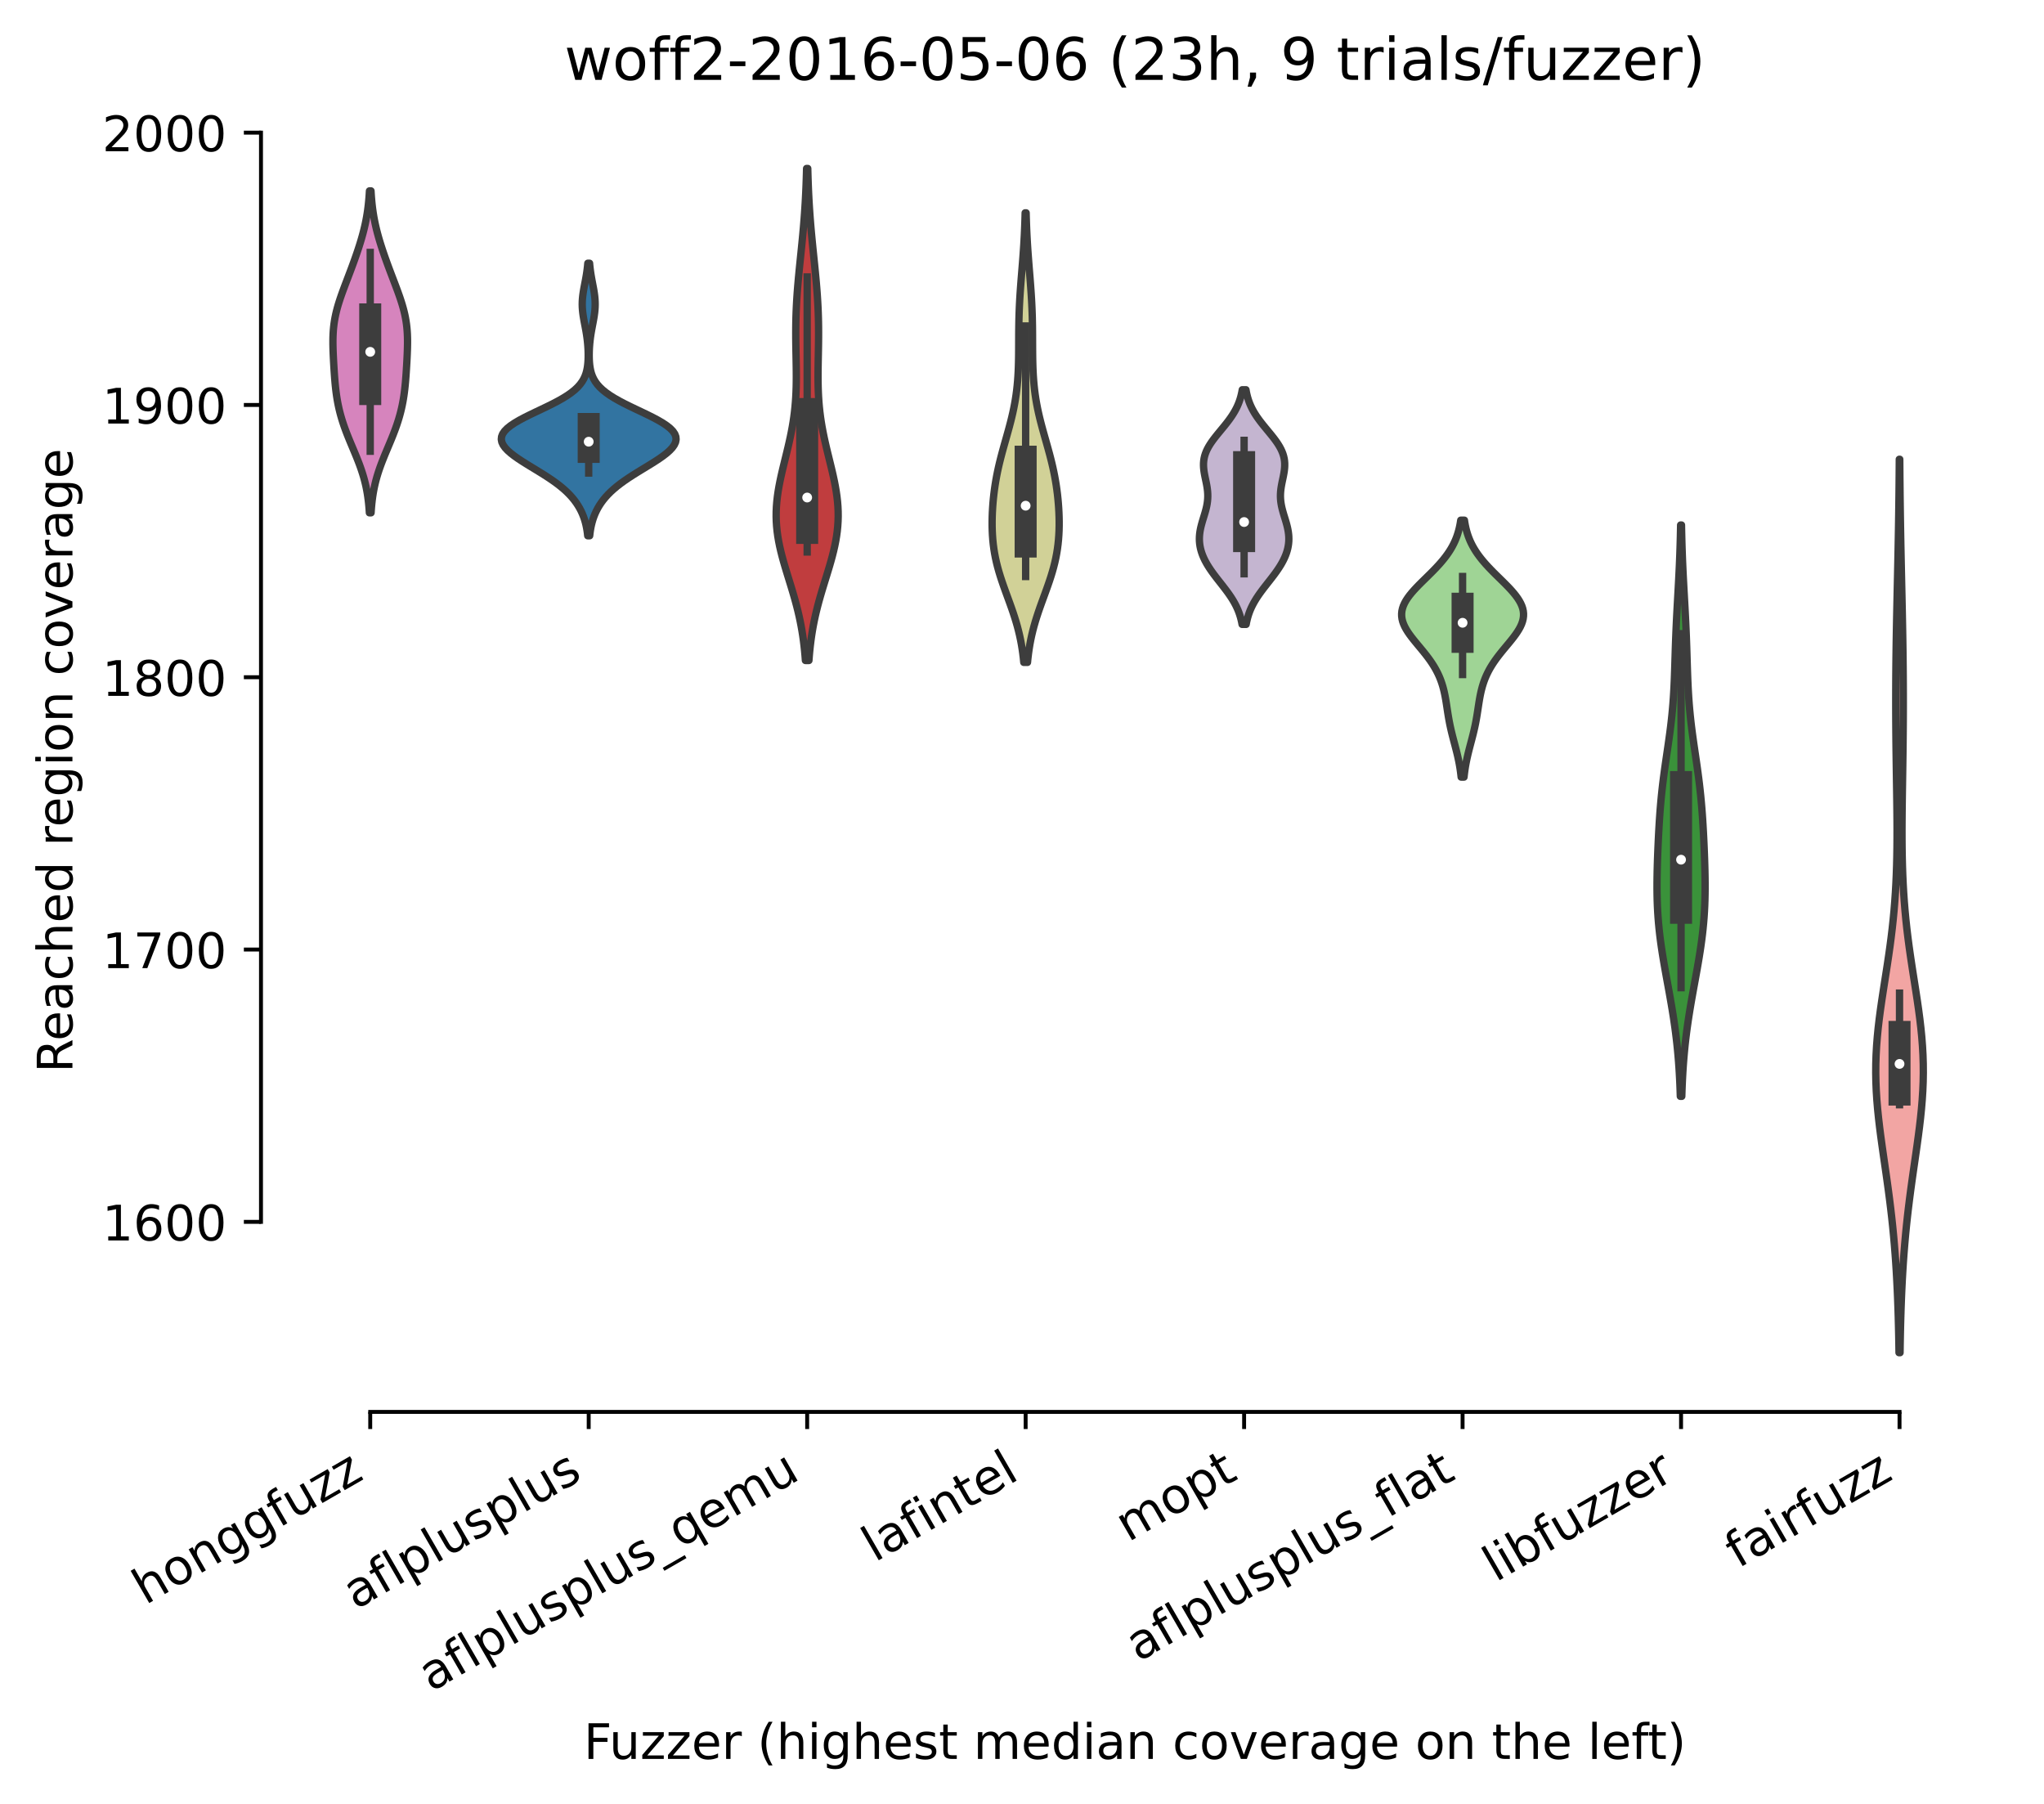 <?xml version="1.0" encoding="utf-8" standalone="no"?>
<!DOCTYPE svg PUBLIC "-//W3C//DTD SVG 1.1//EN"
  "http://www.w3.org/Graphics/SVG/1.1/DTD/svg11.dtd">
<!-- Created with matplotlib (https://matplotlib.org/) -->
<svg height="368.607pt" version="1.1" viewBox="0 0 417.648 368.607" width="417.648pt" xmlns="http://www.w3.org/2000/svg" xmlns:xlink="http://www.w3.org/1999/xlink">
 <defs>
  <style type="text/css">*{stroke-linecap:butt;stroke-linejoin:round;}</style>
 </defs>
 <g id="figure_1">
  <g id="patch_1">
   <path d="M 0 368.607 
L 417.648 368.607 
L 417.648 0 
L 0 0 
z
" style="fill:#ffffff;"/>
  </g>
  <g id="axes_1">
   <g id="patch_2">
    <path d="M 53.328 288.43 
L 410.448 288.43 
L 410.448 22.318 
L 53.328 22.318 
z
" style="fill:#ffffff;"/>
   </g>
   <g id="PolyCollection_1">
    <defs>
     <path d="M 75.82 -263.847 
L 75.476 -263.847 
L 75.432 -264.511 
L 75.377 -265.175 
L 75.313 -265.839 
L 75.237 -266.504 
L 75.147 -267.168 
L 75.044 -267.832 
L 74.926 -268.497 
L 74.793 -269.161 
L 74.643 -269.825 
L 74.476 -270.49 
L 74.293 -271.154 
L 74.093 -271.818 
L 73.878 -272.482 
L 73.649 -273.147 
L 73.406 -273.811 
L 73.151 -274.475 
L 72.887 -275.14 
L 72.615 -275.804 
L 72.338 -276.468 
L 72.059 -277.133 
L 71.779 -277.797 
L 71.502 -278.461 
L 71.229 -279.125 
L 70.964 -279.79 
L 70.707 -280.454 
L 70.461 -281.118 
L 70.227 -281.783 
L 70.006 -282.447 
L 69.8 -283.111 
L 69.608 -283.776 
L 69.432 -284.44 
L 69.271 -285.104 
L 69.125 -285.768 
L 68.993 -286.433 
L 68.876 -287.097 
L 68.772 -287.761 
L 68.679 -288.426 
L 68.597 -289.09 
L 68.525 -289.754 
L 68.461 -290.419 
L 68.404 -291.083 
L 68.352 -291.747 
L 68.305 -292.411 
L 68.261 -293.076 
L 68.22 -293.74 
L 68.181 -294.404 
L 68.145 -295.069 
L 68.111 -295.733 
L 68.081 -296.397 
L 68.056 -297.062 
L 68.037 -297.726 
L 68.026 -298.39 
L 68.026 -299.054 
L 68.037 -299.719 
L 68.062 -300.383 
L 68.103 -301.047 
L 68.162 -301.712 
L 68.239 -302.376 
L 68.336 -303.04 
L 68.453 -303.705 
L 68.59 -304.369 
L 68.746 -305.033 
L 68.92 -305.698 
L 69.111 -306.362 
L 69.317 -307.026 
L 69.536 -307.69 
L 69.765 -308.355 
L 70.004 -309.019 
L 70.249 -309.683 
L 70.498 -310.348 
L 70.75 -311.012 
L 71.003 -311.676 
L 71.256 -312.341 
L 71.508 -313.005 
L 71.758 -313.669 
L 72.005 -314.333 
L 72.248 -314.998 
L 72.488 -315.662 
L 72.722 -316.326 
L 72.951 -316.991 
L 73.174 -317.655 
L 73.391 -318.319 
L 73.599 -318.984 
L 73.8 -319.648 
L 73.991 -320.312 
L 74.173 -320.976 
L 74.343 -321.641 
L 74.502 -322.305 
L 74.65 -322.969 
L 74.785 -323.634 
L 74.908 -324.298 
L 75.019 -324.962 
L 75.118 -325.627 
L 75.205 -326.291 
L 75.281 -326.955 
L 75.347 -327.619 
L 75.403 -328.284 
L 75.451 -328.948 
L 75.491 -329.612 
L 75.806 -329.612 
L 75.806 -329.612 
L 75.845 -328.948 
L 75.893 -328.284 
L 75.949 -327.619 
L 76.015 -326.955 
L 76.091 -326.291 
L 76.179 -325.627 
L 76.277 -324.962 
L 76.388 -324.298 
L 76.511 -323.634 
L 76.646 -322.969 
L 76.794 -322.305 
L 76.953 -321.641 
L 77.124 -320.976 
L 77.305 -320.312 
L 77.496 -319.648 
L 77.697 -318.984 
L 77.906 -318.319 
L 78.122 -317.655 
L 78.345 -316.991 
L 78.574 -316.326 
L 78.809 -315.662 
L 79.048 -314.998 
L 79.291 -314.333 
L 79.538 -313.669 
L 79.788 -313.005 
L 80.04 -312.341 
L 80.293 -311.676 
L 80.546 -311.012 
L 80.798 -310.348 
L 81.048 -309.683 
L 81.293 -309.019 
L 81.531 -308.355 
L 81.761 -307.69 
L 81.979 -307.026 
L 82.185 -306.362 
L 82.376 -305.698 
L 82.551 -305.033 
L 82.707 -304.369 
L 82.843 -303.705 
L 82.96 -303.04 
L 83.057 -302.376 
L 83.134 -301.712 
L 83.193 -301.047 
L 83.234 -300.383 
L 83.259 -299.719 
L 83.271 -299.054 
L 83.27 -298.39 
L 83.259 -297.726 
L 83.24 -297.062 
L 83.215 -296.397 
L 83.185 -295.733 
L 83.152 -295.069 
L 83.115 -294.404 
L 83.077 -293.74 
L 83.035 -293.076 
L 82.991 -292.411 
L 82.944 -291.747 
L 82.892 -291.083 
L 82.835 -290.419 
L 82.771 -289.754 
L 82.699 -289.09 
L 82.617 -288.426 
L 82.525 -287.761 
L 82.42 -287.097 
L 82.303 -286.433 
L 82.171 -285.768 
L 82.025 -285.104 
L 81.864 -284.44 
L 81.688 -283.776 
L 81.497 -283.111 
L 81.29 -282.447 
L 81.07 -281.783 
L 80.836 -281.118 
L 80.589 -280.454 
L 80.333 -279.79 
L 80.067 -279.125 
L 79.794 -278.461 
L 79.517 -277.797 
L 79.237 -277.133 
L 78.958 -276.468 
L 78.681 -275.804 
L 78.41 -275.14 
L 78.145 -274.475 
L 77.891 -273.811 
L 77.648 -273.147 
L 77.418 -272.482 
L 77.203 -271.818 
L 77.003 -271.154 
L 76.82 -270.49 
L 76.653 -269.825 
L 76.503 -269.161 
L 76.37 -268.497 
L 76.252 -267.832 
L 76.149 -267.168 
L 76.06 -266.504 
L 75.983 -265.839 
L 75.919 -265.175 
L 75.865 -264.511 
L 75.82 -263.847 
z
" id="m63e7cef436" style="stroke:#3d3d3d;stroke-width:1.5;"/>
    </defs>
    <g clip-path="url(#p0b22c68bf1)">
     <use style="fill:#d684bd;stroke:#3d3d3d;stroke-width:1.5;" x="0" xlink:href="#m63e7cef436" y="368.607"/>
    </g>
   </g>
   <g id="PolyCollection_2">
    <defs>
     <path d="M 120.489 -259.158 
L 120.087 -259.158 
L 120.022 -259.72 
L 119.941 -260.283 
L 119.842 -260.845 
L 119.722 -261.407 
L 119.579 -261.97 
L 119.411 -262.532 
L 119.215 -263.094 
L 118.989 -263.657 
L 118.731 -264.219 
L 118.437 -264.782 
L 118.105 -265.344 
L 117.733 -265.906 
L 117.317 -266.469 
L 116.854 -267.031 
L 116.341 -267.593 
L 115.775 -268.156 
L 115.156 -268.718 
L 114.482 -269.28 
L 113.754 -269.843 
L 112.975 -270.405 
L 112.149 -270.968 
L 111.284 -271.53 
L 110.387 -272.092 
L 109.47 -272.655 
L 108.545 -273.217 
L 107.628 -273.779 
L 106.733 -274.342 
L 105.877 -274.904 
L 105.078 -275.466 
L 104.354 -276.029 
L 103.721 -276.591 
L 103.198 -277.153 
L 102.8 -277.716 
L 102.54 -278.278 
L 102.432 -278.841 
L 102.484 -279.403 
L 102.701 -279.965 
L 103.085 -280.528 
L 103.63 -281.09 
L 104.33 -281.652 
L 105.169 -282.215 
L 106.129 -282.777 
L 107.186 -283.339 
L 108.315 -283.902 
L 109.487 -284.464 
L 110.673 -285.026 
L 111.845 -285.589 
L 112.978 -286.151 
L 114.049 -286.714 
L 115.042 -287.276 
L 115.942 -287.838 
L 116.742 -288.401 
L 117.44 -288.963 
L 118.036 -289.525 
L 118.535 -290.088 
L 118.945 -290.65 
L 119.275 -291.212 
L 119.536 -291.775 
L 119.738 -292.337 
L 119.89 -292.9 
L 120.002 -293.462 
L 120.081 -294.024 
L 120.134 -294.587 
L 120.167 -295.149 
L 120.182 -295.711 
L 120.183 -296.274 
L 120.171 -296.836 
L 120.147 -297.398 
L 120.111 -297.961 
L 120.064 -298.523 
L 120.005 -299.085 
L 119.935 -299.648 
L 119.854 -300.21 
L 119.763 -300.773 
L 119.663 -301.335 
L 119.558 -301.897 
L 119.451 -302.46 
L 119.344 -303.022 
L 119.243 -303.584 
L 119.153 -304.147 
L 119.076 -304.709 
L 119.017 -305.271 
L 118.979 -305.834 
L 118.964 -306.396 
L 118.973 -306.959 
L 119.006 -307.521 
L 119.06 -308.083 
L 119.133 -308.646 
L 119.22 -309.208 
L 119.319 -309.77 
L 119.425 -310.333 
L 119.533 -310.895 
L 119.639 -311.457 
L 119.74 -312.02 
L 119.834 -312.582 
L 119.918 -313.144 
L 119.992 -313.707 
L 120.056 -314.269 
L 120.109 -314.832 
L 120.467 -314.832 
L 120.467 -314.832 
L 120.52 -314.269 
L 120.584 -313.707 
L 120.658 -313.144 
L 120.743 -312.582 
L 120.836 -312.02 
L 120.938 -311.457 
L 121.044 -310.895 
L 121.151 -310.333 
L 121.257 -309.77 
L 121.356 -309.208 
L 121.444 -308.646 
L 121.516 -308.083 
L 121.57 -307.521 
L 121.603 -306.959 
L 121.612 -306.396 
L 121.597 -305.834 
L 121.559 -305.271 
L 121.5 -304.709 
L 121.424 -304.147 
L 121.333 -303.584 
L 121.232 -303.022 
L 121.126 -302.46 
L 121.018 -301.897 
L 120.913 -301.335 
L 120.814 -300.773 
L 120.722 -300.21 
L 120.641 -299.648 
L 120.571 -299.085 
L 120.512 -298.523 
L 120.465 -297.961 
L 120.429 -297.398 
L 120.406 -296.836 
L 120.394 -296.274 
L 120.394 -295.711 
L 120.41 -295.149 
L 120.442 -294.587 
L 120.495 -294.024 
L 120.575 -293.462 
L 120.687 -292.9 
L 120.839 -292.337 
L 121.04 -291.775 
L 121.301 -291.212 
L 121.631 -290.65 
L 122.041 -290.088 
L 122.541 -289.525 
L 123.137 -288.963 
L 123.834 -288.401 
L 124.634 -287.838 
L 125.535 -287.276 
L 126.527 -286.714 
L 127.598 -286.151 
L 128.731 -285.589 
L 129.904 -285.026 
L 131.09 -284.464 
L 132.261 -283.902 
L 133.39 -283.339 
L 134.447 -282.777 
L 135.407 -282.215 
L 136.246 -281.652 
L 136.946 -281.09 
L 137.492 -280.528 
L 137.875 -279.965 
L 138.092 -279.403 
L 138.144 -278.841 
L 138.036 -278.278 
L 137.777 -277.716 
L 137.378 -277.153 
L 136.855 -276.591 
L 136.223 -276.029 
L 135.498 -275.466 
L 134.699 -274.904 
L 133.844 -274.342 
L 132.949 -273.779 
L 132.031 -273.217 
L 131.106 -272.655 
L 130.189 -272.092 
L 129.293 -271.53 
L 128.427 -270.968 
L 127.601 -270.405 
L 126.822 -269.843 
L 126.095 -269.28 
L 125.421 -268.718 
L 124.801 -268.156 
L 124.236 -267.593 
L 123.723 -267.031 
L 123.259 -266.469 
L 122.843 -265.906 
L 122.471 -265.344 
L 122.139 -264.782 
L 121.846 -264.219 
L 121.587 -263.657 
L 121.361 -263.094 
L 121.165 -262.532 
L 120.997 -261.97 
L 120.854 -261.407 
L 120.734 -260.845 
L 120.635 -260.283 
L 120.554 -259.72 
L 120.489 -259.158 
z
" id="m517764361e" style="stroke:#3d3d3d;stroke-width:1.5;"/>
    </defs>
    <g clip-path="url(#p0b22c68bf1)">
     <use style="fill:#3274a1;stroke:#3d3d3d;stroke-width:1.5;" x="0" xlink:href="#m517764361e" y="368.607"/>
    </g>
   </g>
   <g id="PolyCollection_3">
    <defs>
     <path d="M 165.286 -233.677 
L 164.57 -233.677 
L 164.49 -234.693 
L 164.397 -235.708 
L 164.288 -236.723 
L 164.163 -237.739 
L 164.02 -238.754 
L 163.859 -239.769 
L 163.679 -240.785 
L 163.479 -241.8 
L 163.26 -242.815 
L 163.023 -243.831 
L 162.767 -244.846 
L 162.495 -245.861 
L 162.208 -246.877 
L 161.91 -247.892 
L 161.603 -248.907 
L 161.29 -249.922 
L 160.976 -250.938 
L 160.664 -251.953 
L 160.36 -252.968 
L 160.067 -253.984 
L 159.79 -254.999 
L 159.533 -256.014 
L 159.301 -257.03 
L 159.097 -258.045 
L 158.924 -259.06 
L 158.786 -260.076 
L 158.683 -261.091 
L 158.617 -262.106 
L 158.59 -263.121 
L 158.6 -264.137 
L 158.647 -265.152 
L 158.729 -266.167 
L 158.844 -267.183 
L 158.989 -268.198 
L 159.162 -269.213 
L 159.358 -270.229 
L 159.573 -271.244 
L 159.803 -272.259 
L 160.044 -273.275 
L 160.292 -274.29 
L 160.542 -275.305 
L 160.79 -276.32 
L 161.033 -277.336 
L 161.266 -278.351 
L 161.488 -279.366 
L 161.694 -280.382 
L 161.883 -281.397 
L 162.053 -282.412 
L 162.203 -283.428 
L 162.332 -284.443 
L 162.441 -285.458 
L 162.529 -286.474 
L 162.598 -287.489 
L 162.649 -288.504 
L 162.683 -289.519 
L 162.702 -290.535 
L 162.709 -291.55 
L 162.705 -292.565 
L 162.694 -293.581 
L 162.678 -294.596 
L 162.659 -295.611 
L 162.639 -296.627 
L 162.621 -297.642 
L 162.606 -298.657 
L 162.596 -299.673 
L 162.594 -300.688 
L 162.599 -301.703 
L 162.613 -302.718 
L 162.636 -303.734 
L 162.669 -304.749 
L 162.712 -305.764 
L 162.764 -306.78 
L 162.826 -307.795 
L 162.896 -308.81 
L 162.975 -309.826 
L 163.06 -310.841 
L 163.151 -311.856 
L 163.248 -312.872 
L 163.348 -313.887 
L 163.451 -314.902 
L 163.555 -315.917 
L 163.659 -316.933 
L 163.763 -317.948 
L 163.865 -318.963 
L 163.964 -319.979 
L 164.059 -320.994 
L 164.15 -322.009 
L 164.236 -323.025 
L 164.316 -324.04 
L 164.391 -325.055 
L 164.46 -326.071 
L 164.523 -327.086 
L 164.58 -328.101 
L 164.631 -329.117 
L 164.676 -330.132 
L 164.716 -331.147 
L 164.751 -332.162 
L 164.782 -333.178 
L 164.808 -334.193 
L 165.049 -334.193 
L 165.049 -334.193 
L 165.075 -333.178 
L 165.105 -332.162 
L 165.14 -331.147 
L 165.18 -330.132 
L 165.225 -329.117 
L 165.276 -328.101 
L 165.333 -327.086 
L 165.396 -326.071 
L 165.465 -325.055 
L 165.54 -324.04 
L 165.62 -323.025 
L 165.706 -322.009 
L 165.797 -320.994 
L 165.893 -319.979 
L 165.992 -318.963 
L 166.093 -317.948 
L 166.197 -316.933 
L 166.301 -315.917 
L 166.406 -314.902 
L 166.508 -313.887 
L 166.608 -312.872 
L 166.705 -311.856 
L 166.796 -310.841 
L 166.882 -309.826 
L 166.96 -308.81 
L 167.03 -307.795 
L 167.092 -306.78 
L 167.144 -305.764 
L 167.187 -304.749 
L 167.22 -303.734 
L 167.243 -302.718 
L 167.257 -301.703 
L 167.262 -300.688 
L 167.26 -299.673 
L 167.25 -298.657 
L 167.236 -297.642 
L 167.217 -296.627 
L 167.198 -295.611 
L 167.178 -294.596 
L 167.162 -293.581 
L 167.151 -292.565 
L 167.148 -291.55 
L 167.154 -290.535 
L 167.174 -289.519 
L 167.208 -288.504 
L 167.258 -287.489 
L 167.327 -286.474 
L 167.415 -285.458 
L 167.524 -284.443 
L 167.653 -283.428 
L 167.803 -282.412 
L 167.974 -281.397 
L 168.163 -280.382 
L 168.369 -279.366 
L 168.59 -278.351 
L 168.823 -277.336 
L 169.066 -276.32 
L 169.314 -275.305 
L 169.564 -274.29 
L 169.812 -273.275 
L 170.053 -272.259 
L 170.283 -271.244 
L 170.499 -270.229 
L 170.694 -269.213 
L 170.867 -268.198 
L 171.012 -267.183 
L 171.128 -266.167 
L 171.21 -265.152 
L 171.257 -264.137 
L 171.267 -263.121 
L 171.239 -262.106 
L 171.173 -261.091 
L 171.071 -260.076 
L 170.932 -259.06 
L 170.759 -258.045 
L 170.555 -257.03 
L 170.323 -256.014 
L 170.066 -254.999 
L 169.79 -253.984 
L 169.497 -252.968 
L 169.192 -251.953 
L 168.881 -250.938 
L 168.566 -249.922 
L 168.254 -248.907 
L 167.946 -247.892 
L 167.648 -246.877 
L 167.361 -245.861 
L 167.089 -244.846 
L 166.834 -243.831 
L 166.596 -242.815 
L 166.377 -241.8 
L 166.177 -240.785 
L 165.997 -239.769 
L 165.836 -238.754 
L 165.694 -237.739 
L 165.568 -236.723 
L 165.46 -235.708 
L 165.366 -234.693 
L 165.286 -233.677 
z
" id="m929222ffad" style="stroke:#3d3d3d;stroke-width:1.5;"/>
    </defs>
    <g clip-path="url(#p0b22c68bf1)">
     <use style="fill:#c03d3e;stroke:#3d3d3d;stroke-width:1.5;" x="0" xlink:href="#m929222ffad" y="368.607"/>
    </g>
   </g>
   <g id="PolyCollection_4">
    <defs>
     <path d="M 209.947 -233.289 
L 209.189 -233.289 
L 209.094 -234.217 
L 208.981 -235.144 
L 208.849 -236.072 
L 208.696 -237 
L 208.52 -237.927 
L 208.321 -238.855 
L 208.099 -239.783 
L 207.855 -240.71 
L 207.588 -241.638 
L 207.301 -242.565 
L 206.996 -243.493 
L 206.676 -244.421 
L 206.345 -245.348 
L 206.007 -246.276 
L 205.667 -247.204 
L 205.33 -248.131 
L 205 -249.059 
L 204.682 -249.987 
L 204.38 -250.914 
L 204.098 -251.842 
L 203.839 -252.769 
L 203.606 -253.697 
L 203.4 -254.625 
L 203.222 -255.552 
L 203.073 -256.48 
L 202.951 -257.408 
L 202.857 -258.335 
L 202.788 -259.263 
L 202.743 -260.191 
L 202.719 -261.118 
L 202.717 -262.046 
L 202.733 -262.973 
L 202.767 -263.901 
L 202.818 -264.829 
L 202.885 -265.756 
L 202.969 -266.684 
L 203.069 -267.612 
L 203.185 -268.539 
L 203.318 -269.467 
L 203.469 -270.394 
L 203.637 -271.322 
L 203.821 -272.25 
L 204.023 -273.177 
L 204.24 -274.105 
L 204.471 -275.033 
L 204.714 -275.96 
L 204.966 -276.888 
L 205.225 -277.816 
L 205.488 -278.743 
L 205.75 -279.671 
L 206.009 -280.598 
L 206.262 -281.526 
L 206.504 -282.454 
L 206.734 -283.381 
L 206.949 -284.309 
L 207.146 -285.237 
L 207.325 -286.164 
L 207.484 -287.092 
L 207.624 -288.02 
L 207.744 -288.947 
L 207.845 -289.875 
L 207.928 -290.802 
L 207.994 -291.73 
L 208.046 -292.658 
L 208.084 -293.585 
L 208.111 -294.513 
L 208.13 -295.441 
L 208.141 -296.368 
L 208.148 -297.296 
L 208.151 -298.223 
L 208.154 -299.151 
L 208.157 -300.079 
L 208.163 -301.006 
L 208.174 -301.934 
L 208.189 -302.862 
L 208.211 -303.789 
L 208.239 -304.717 
L 208.275 -305.645 
L 208.318 -306.572 
L 208.368 -307.5 
L 208.425 -308.427 
L 208.488 -309.355 
L 208.556 -310.283 
L 208.627 -311.21 
L 208.701 -312.138 
L 208.777 -313.066 
L 208.852 -313.993 
L 208.927 -314.921 
L 208.999 -315.848 
L 209.067 -316.776 
L 209.132 -317.704 
L 209.192 -318.631 
L 209.247 -319.559 
L 209.297 -320.487 
L 209.341 -321.414 
L 209.38 -322.342 
L 209.414 -323.27 
L 209.443 -324.197 
L 209.468 -325.125 
L 209.669 -325.125 
L 209.669 -325.125 
L 209.693 -324.197 
L 209.722 -323.27 
L 209.756 -322.342 
L 209.795 -321.414 
L 209.839 -320.487 
L 209.889 -319.559 
L 209.944 -318.631 
L 210.004 -317.704 
L 210.069 -316.776 
L 210.138 -315.848 
L 210.21 -314.921 
L 210.284 -313.993 
L 210.359 -313.066 
L 210.435 -312.138 
L 210.509 -311.21 
L 210.58 -310.283 
L 210.648 -309.355 
L 210.711 -308.427 
L 210.768 -307.5 
L 210.818 -306.572 
L 210.861 -305.645 
L 210.897 -304.717 
L 210.926 -303.789 
L 210.947 -302.862 
L 210.963 -301.934 
L 210.973 -301.006 
L 210.979 -300.079 
L 210.982 -299.151 
L 210.985 -298.223 
L 210.989 -297.296 
L 210.995 -296.368 
L 211.006 -295.441 
L 211.025 -294.513 
L 211.052 -293.585 
L 211.091 -292.658 
L 211.142 -291.73 
L 211.209 -290.802 
L 211.292 -289.875 
L 211.393 -288.947 
L 211.513 -288.02 
L 211.652 -287.092 
L 211.812 -286.164 
L 211.99 -285.237 
L 212.188 -284.309 
L 212.402 -283.381 
L 212.632 -282.454 
L 212.874 -281.526 
L 213.127 -280.598 
L 213.386 -279.671 
L 213.649 -278.743 
L 213.911 -277.816 
L 214.17 -276.888 
L 214.423 -275.96 
L 214.666 -275.033 
L 214.897 -274.105 
L 215.114 -273.177 
L 215.315 -272.25 
L 215.5 -271.322 
L 215.667 -270.394 
L 215.818 -269.467 
L 215.951 -268.539 
L 216.068 -267.612 
L 216.167 -266.684 
L 216.251 -265.756 
L 216.318 -264.829 
L 216.369 -263.901 
L 216.403 -262.973 
L 216.42 -262.046 
L 216.417 -261.118 
L 216.394 -260.191 
L 216.348 -259.263 
L 216.279 -258.335 
L 216.185 -257.408 
L 216.063 -256.48 
L 215.914 -255.552 
L 215.736 -254.625 
L 215.531 -253.697 
L 215.297 -252.769 
L 215.039 -251.842 
L 214.757 -250.914 
L 214.455 -249.987 
L 214.136 -249.059 
L 213.806 -248.131 
L 213.469 -247.204 
L 213.129 -246.276 
L 212.791 -245.348 
L 212.46 -244.421 
L 212.141 -243.493 
L 211.836 -242.565 
L 211.549 -241.638 
L 211.282 -240.71 
L 211.037 -239.783 
L 210.815 -238.855 
L 210.616 -237.927 
L 210.441 -237 
L 210.287 -236.072 
L 210.155 -235.144 
L 210.042 -234.217 
L 209.947 -233.289 
z
" id="m0bead2547b" style="stroke:#3d3d3d;stroke-width:1.5;"/>
    </defs>
    <g clip-path="url(#p0b22c68bf1)">
     <use style="fill:#d1d197;stroke:#3d3d3d;stroke-width:1.5;" x="0" xlink:href="#m0bead2547b" y="368.607"/>
    </g>
   </g>
   <g id="PolyCollection_5">
    <defs>
     <path d="M 254.623 -241.056 
L 253.794 -241.056 
L 253.7 -241.54 
L 253.59 -242.024 
L 253.463 -242.508 
L 253.316 -242.993 
L 253.149 -243.477 
L 252.961 -243.961 
L 252.75 -244.445 
L 252.517 -244.929 
L 252.261 -245.413 
L 251.983 -245.898 
L 251.684 -246.382 
L 251.365 -246.866 
L 251.029 -247.35 
L 250.677 -247.834 
L 250.313 -248.318 
L 249.94 -248.803 
L 249.562 -249.287 
L 249.181 -249.771 
L 248.801 -250.255 
L 248.427 -250.739 
L 248.061 -251.223 
L 247.706 -251.708 
L 247.367 -252.192 
L 247.044 -252.676 
L 246.741 -253.16 
L 246.46 -253.644 
L 246.201 -254.128 
L 245.968 -254.613 
L 245.759 -255.097 
L 245.578 -255.581 
L 245.423 -256.065 
L 245.296 -256.549 
L 245.197 -257.033 
L 245.126 -257.518 
L 245.083 -258.002 
L 245.067 -258.486 
L 245.079 -258.97 
L 245.116 -259.454 
L 245.177 -259.938 
L 245.261 -260.423 
L 245.365 -260.907 
L 245.485 -261.391 
L 245.619 -261.875 
L 245.762 -262.359 
L 245.91 -262.843 
L 246.059 -263.328 
L 246.204 -263.812 
L 246.341 -264.296 
L 246.465 -264.78 
L 246.572 -265.264 
L 246.66 -265.748 
L 246.726 -266.233 
L 246.768 -266.717 
L 246.786 -267.201 
L 246.779 -267.685 
L 246.749 -268.169 
L 246.698 -268.653 
L 246.628 -269.138 
L 246.543 -269.622 
L 246.447 -270.106 
L 246.346 -270.59 
L 246.244 -271.074 
L 246.146 -271.558 
L 246.059 -272.043 
L 245.987 -272.527 
L 245.936 -273.011 
L 245.911 -273.495 
L 245.915 -273.979 
L 245.952 -274.463 
L 246.026 -274.948 
L 246.137 -275.432 
L 246.287 -275.916 
L 246.475 -276.4 
L 246.701 -276.884 
L 246.963 -277.368 
L 247.258 -277.853 
L 247.583 -278.337 
L 247.933 -278.821 
L 248.303 -279.305 
L 248.689 -279.789 
L 249.085 -280.273 
L 249.485 -280.758 
L 249.885 -281.242 
L 250.28 -281.726 
L 250.664 -282.21 
L 251.035 -282.694 
L 251.387 -283.178 
L 251.72 -283.662 
L 252.029 -284.147 
L 252.315 -284.631 
L 252.576 -285.115 
L 252.812 -285.599 
L 253.023 -286.083 
L 253.21 -286.567 
L 253.374 -287.052 
L 253.516 -287.536 
L 253.639 -288.02 
L 253.744 -288.504 
L 253.832 -288.988 
L 254.584 -288.988 
L 254.584 -288.988 
L 254.672 -288.504 
L 254.777 -288.02 
L 254.9 -287.536 
L 255.042 -287.052 
L 255.207 -286.567 
L 255.394 -286.083 
L 255.605 -285.599 
L 255.84 -285.115 
L 256.101 -284.631 
L 256.387 -284.147 
L 256.697 -283.662 
L 257.029 -283.178 
L 257.382 -282.694 
L 257.752 -282.21 
L 258.136 -281.726 
L 258.531 -281.242 
L 258.931 -280.758 
L 259.331 -280.273 
L 259.727 -279.789 
L 260.113 -279.305 
L 260.483 -278.821 
L 260.833 -278.337 
L 261.158 -277.853 
L 261.453 -277.368 
L 261.715 -276.884 
L 261.941 -276.4 
L 262.13 -275.916 
L 262.279 -275.432 
L 262.391 -274.948 
L 262.464 -274.463 
L 262.501 -273.979 
L 262.505 -273.495 
L 262.48 -273.011 
L 262.429 -272.527 
L 262.357 -272.043 
L 262.27 -271.558 
L 262.173 -271.074 
L 262.071 -270.59 
L 261.969 -270.106 
L 261.874 -269.622 
L 261.789 -269.138 
L 261.719 -268.653 
L 261.667 -268.169 
L 261.637 -267.685 
L 261.63 -267.201 
L 261.648 -266.717 
L 261.69 -266.233 
L 261.756 -265.748 
L 261.844 -265.264 
L 261.952 -264.78 
L 262.076 -264.296 
L 262.212 -263.812 
L 262.357 -263.328 
L 262.506 -262.843 
L 262.654 -262.359 
L 262.797 -261.875 
L 262.931 -261.391 
L 263.051 -260.907 
L 263.155 -260.423 
L 263.239 -259.938 
L 263.3 -259.454 
L 263.338 -258.97 
L 263.349 -258.486 
L 263.334 -258.002 
L 263.291 -257.518 
L 263.219 -257.033 
L 263.12 -256.549 
L 262.993 -256.065 
L 262.839 -255.581 
L 262.657 -255.097 
L 262.449 -254.613 
L 262.215 -254.128 
L 261.957 -253.644 
L 261.675 -253.16 
L 261.372 -252.676 
L 261.05 -252.192 
L 260.71 -251.708 
L 260.355 -251.223 
L 259.989 -250.739 
L 259.615 -250.255 
L 259.235 -249.771 
L 258.855 -249.287 
L 258.476 -248.803 
L 258.103 -248.318 
L 257.739 -247.834 
L 257.388 -247.35 
L 257.051 -246.866 
L 256.733 -246.382 
L 256.434 -245.898 
L 256.156 -245.413 
L 255.9 -244.929 
L 255.666 -244.445 
L 255.455 -243.961 
L 255.267 -243.477 
L 255.1 -242.993 
L 254.953 -242.508 
L 254.826 -242.024 
L 254.716 -241.54 
L 254.623 -241.056 
z
" id="m54dcc97c3b" style="stroke:#3d3d3d;stroke-width:1.5;"/>
    </defs>
    <g clip-path="url(#p0b22c68bf1)">
     <use style="fill:#c4b5d0;stroke:#3d3d3d;stroke-width:1.5;" x="0" xlink:href="#m54dcc97c3b" y="368.607"/>
    </g>
   </g>
   <g id="PolyCollection_6">
    <defs>
     <path d="M 299.141 -209.854 
L 298.556 -209.854 
L 298.497 -210.384 
L 298.431 -210.914 
L 298.356 -211.445 
L 298.272 -211.975 
L 298.18 -212.505 
L 298.078 -213.035 
L 297.969 -213.565 
L 297.852 -214.095 
L 297.727 -214.625 
L 297.597 -215.156 
L 297.462 -215.686 
L 297.324 -216.216 
L 297.185 -216.746 
L 297.045 -217.276 
L 296.906 -217.806 
L 296.77 -218.336 
L 296.638 -218.867 
L 296.511 -219.397 
L 296.391 -219.927 
L 296.277 -220.457 
L 296.17 -220.987 
L 296.07 -221.517 
L 295.976 -222.047 
L 295.888 -222.578 
L 295.804 -223.108 
L 295.723 -223.638 
L 295.642 -224.168 
L 295.561 -224.698 
L 295.478 -225.228 
L 295.389 -225.758 
L 295.293 -226.289 
L 295.188 -226.819 
L 295.071 -227.349 
L 294.941 -227.879 
L 294.796 -228.409 
L 294.634 -228.939 
L 294.452 -229.469 
L 294.251 -230 
L 294.028 -230.53 
L 293.782 -231.06 
L 293.512 -231.59 
L 293.219 -232.12 
L 292.901 -232.65 
L 292.56 -233.18 
L 292.197 -233.711 
L 291.812 -234.241 
L 291.409 -234.771 
L 290.989 -235.301 
L 290.558 -235.831 
L 290.119 -236.361 
L 289.677 -236.891 
L 289.238 -237.422 
L 288.808 -237.952 
L 288.393 -238.482 
L 288.001 -239.012 
L 287.638 -239.542 
L 287.31 -240.072 
L 287.025 -240.602 
L 286.786 -241.133 
L 286.6 -241.663 
L 286.471 -242.193 
L 286.401 -242.723 
L 286.393 -243.253 
L 286.448 -243.783 
L 286.565 -244.313 
L 286.742 -244.844 
L 286.979 -245.374 
L 287.27 -245.904 
L 287.613 -246.434 
L 288.001 -246.964 
L 288.43 -247.494 
L 288.893 -248.024 
L 289.384 -248.555 
L 289.896 -249.085 
L 290.424 -249.615 
L 290.962 -250.145 
L 291.503 -250.675 
L 292.042 -251.205 
L 292.574 -251.735 
L 293.094 -252.266 
L 293.599 -252.796 
L 294.085 -253.326 
L 294.548 -253.856 
L 294.988 -254.386 
L 295.402 -254.916 
L 295.788 -255.446 
L 296.147 -255.977 
L 296.477 -256.507 
L 296.779 -257.037 
L 297.053 -257.567 
L 297.3 -258.097 
L 297.522 -258.627 
L 297.719 -259.157 
L 297.892 -259.688 
L 298.045 -260.218 
L 298.177 -260.748 
L 298.292 -261.278 
L 298.39 -261.808 
L 298.473 -262.338 
L 299.223 -262.338 
L 299.223 -262.338 
L 299.307 -261.808 
L 299.405 -261.278 
L 299.519 -260.748 
L 299.651 -260.218 
L 299.804 -259.688 
L 299.978 -259.157 
L 300.175 -258.627 
L 300.396 -258.097 
L 300.643 -257.567 
L 300.918 -257.037 
L 301.22 -256.507 
L 301.55 -255.977 
L 301.908 -255.446 
L 302.295 -254.916 
L 302.708 -254.386 
L 303.148 -253.856 
L 303.612 -253.326 
L 304.097 -252.796 
L 304.602 -252.266 
L 305.122 -251.735 
L 305.654 -251.205 
L 306.193 -250.675 
L 306.734 -250.145 
L 307.272 -249.615 
L 307.8 -249.085 
L 308.313 -248.555 
L 308.804 -248.024 
L 309.267 -247.494 
L 309.695 -246.964 
L 310.083 -246.434 
L 310.426 -245.904 
L 310.717 -245.374 
L 310.954 -244.844 
L 311.132 -244.313 
L 311.249 -243.783 
L 311.303 -243.253 
L 311.295 -242.723 
L 311.225 -242.193 
L 311.096 -241.663 
L 310.91 -241.133 
L 310.672 -240.602 
L 310.386 -240.072 
L 310.058 -239.542 
L 309.695 -239.012 
L 309.303 -238.482 
L 308.888 -237.952 
L 308.458 -237.422 
L 308.019 -236.891 
L 307.577 -236.361 
L 307.138 -235.831 
L 306.707 -235.301 
L 306.288 -234.771 
L 305.884 -234.241 
L 305.5 -233.711 
L 305.136 -233.18 
L 304.795 -232.65 
L 304.477 -232.12 
L 304.184 -231.59 
L 303.915 -231.06 
L 303.669 -230.53 
L 303.445 -230 
L 303.244 -229.469 
L 303.063 -228.939 
L 302.9 -228.409 
L 302.755 -227.879 
L 302.625 -227.349 
L 302.508 -226.819 
L 302.403 -226.289 
L 302.307 -225.758 
L 302.219 -225.228 
L 302.135 -224.698 
L 302.054 -224.168 
L 301.974 -223.638 
L 301.892 -223.108 
L 301.808 -222.578 
L 301.72 -222.047 
L 301.626 -221.517 
L 301.526 -220.987 
L 301.419 -220.457 
L 301.305 -219.927 
L 301.185 -219.397 
L 301.058 -218.867 
L 300.926 -218.336 
L 300.79 -217.806 
L 300.652 -217.276 
L 300.512 -216.746 
L 300.372 -216.216 
L 300.234 -215.686 
L 300.099 -215.156 
L 299.969 -214.625 
L 299.845 -214.095 
L 299.727 -213.565 
L 299.618 -213.035 
L 299.517 -212.505 
L 299.424 -211.975 
L 299.34 -211.445 
L 299.265 -210.914 
L 299.199 -210.384 
L 299.141 -209.854 
z
" id="mc58d5b25c5" style="stroke:#3d3d3d;stroke-width:1.5;"/>
    </defs>
    <g clip-path="url(#p0b22c68bf1)">
     <use style="fill:#9fd495;stroke:#3d3d3d;stroke-width:1.5;" x="0" xlink:href="#mc58d5b25c5" y="368.607"/>
    </g>
   </g>
   <g id="PolyCollection_7">
    <defs>
     <path d="M 343.639 -144.64 
L 343.338 -144.64 
L 343.299 -145.819 
L 343.253 -146.998 
L 343.199 -148.177 
L 343.135 -149.356 
L 343.061 -150.535 
L 342.977 -151.714 
L 342.881 -152.893 
L 342.772 -154.072 
L 342.652 -155.251 
L 342.519 -156.43 
L 342.374 -157.609 
L 342.217 -158.787 
L 342.048 -159.966 
L 341.869 -161.145 
L 341.68 -162.324 
L 341.482 -163.503 
L 341.277 -164.682 
L 341.068 -165.861 
L 340.854 -167.04 
L 340.639 -168.219 
L 340.425 -169.398 
L 340.214 -170.577 
L 340.007 -171.756 
L 339.809 -172.935 
L 339.62 -174.114 
L 339.442 -175.293 
L 339.279 -176.472 
L 339.131 -177.651 
L 339 -178.83 
L 338.886 -180.009 
L 338.79 -181.188 
L 338.713 -182.367 
L 338.653 -183.546 
L 338.611 -184.724 
L 338.585 -185.903 
L 338.573 -187.082 
L 338.574 -188.261 
L 338.587 -189.44 
L 338.609 -190.619 
L 338.639 -191.798 
L 338.676 -192.977 
L 338.719 -194.156 
L 338.766 -195.335 
L 338.818 -196.514 
L 338.875 -197.693 
L 338.937 -198.872 
L 339.004 -200.051 
L 339.078 -201.23 
L 339.161 -202.409 
L 339.252 -203.588 
L 339.353 -204.767 
L 339.465 -205.946 
L 339.588 -207.125 
L 339.722 -208.304 
L 339.867 -209.483 
L 340.021 -210.661 
L 340.183 -211.84 
L 340.352 -213.019 
L 340.524 -214.198 
L 340.697 -215.377 
L 340.868 -216.556 
L 341.035 -217.735 
L 341.196 -218.914 
L 341.347 -220.093 
L 341.486 -221.272 
L 341.614 -222.451 
L 341.727 -223.63 
L 341.827 -224.809 
L 341.914 -225.988 
L 341.988 -227.167 
L 342.051 -228.346 
L 342.104 -229.525 
L 342.15 -230.704 
L 342.19 -231.883 
L 342.227 -233.062 
L 342.263 -234.241 
L 342.299 -235.419 
L 342.337 -236.598 
L 342.379 -237.777 
L 342.424 -238.956 
L 342.474 -240.135 
L 342.527 -241.314 
L 342.585 -242.493 
L 342.647 -243.672 
L 342.711 -244.851 
L 342.776 -246.03 
L 342.842 -247.209 
L 342.908 -248.388 
L 342.972 -249.567 
L 343.033 -250.746 
L 343.091 -251.925 
L 343.146 -253.104 
L 343.195 -254.283 
L 343.241 -255.462 
L 343.281 -256.641 
L 343.317 -257.82 
L 343.348 -258.999 
L 343.374 -260.178 
L 343.397 -261.356 
L 343.58 -261.356 
L 343.58 -261.356 
L 343.602 -260.178 
L 343.629 -258.999 
L 343.66 -257.82 
L 343.695 -256.641 
L 343.736 -255.462 
L 343.781 -254.283 
L 343.831 -253.104 
L 343.885 -251.925 
L 343.943 -250.746 
L 344.005 -249.567 
L 344.068 -248.388 
L 344.134 -247.209 
L 344.2 -246.03 
L 344.266 -244.851 
L 344.33 -243.672 
L 344.391 -242.493 
L 344.449 -241.314 
L 344.503 -240.135 
L 344.552 -238.956 
L 344.598 -237.777 
L 344.639 -236.598 
L 344.677 -235.419 
L 344.713 -234.241 
L 344.749 -233.062 
L 344.786 -231.883 
L 344.826 -230.704 
L 344.872 -229.525 
L 344.925 -228.346 
L 344.988 -227.167 
L 345.062 -225.988 
L 345.149 -224.809 
L 345.249 -223.63 
L 345.363 -222.451 
L 345.49 -221.272 
L 345.63 -220.093 
L 345.781 -218.914 
L 345.941 -217.735 
L 346.108 -216.556 
L 346.28 -215.377 
L 346.453 -214.198 
L 346.625 -213.019 
L 346.793 -211.84 
L 346.955 -210.661 
L 347.11 -209.483 
L 347.254 -208.304 
L 347.388 -207.125 
L 347.511 -205.946 
L 347.623 -204.767 
L 347.724 -203.588 
L 347.816 -202.409 
L 347.898 -201.23 
L 347.972 -200.051 
L 348.04 -198.872 
L 348.101 -197.693 
L 348.158 -196.514 
L 348.21 -195.335 
L 348.257 -194.156 
L 348.3 -192.977 
L 348.337 -191.798 
L 348.367 -190.619 
L 348.389 -189.44 
L 348.402 -188.261 
L 348.403 -187.082 
L 348.391 -185.903 
L 348.365 -184.724 
L 348.323 -183.546 
L 348.263 -182.367 
L 348.186 -181.188 
L 348.09 -180.009 
L 347.977 -178.83 
L 347.845 -177.651 
L 347.697 -176.472 
L 347.534 -175.293 
L 347.357 -174.114 
L 347.168 -172.935 
L 346.969 -171.756 
L 346.763 -170.577 
L 346.551 -169.398 
L 346.337 -168.219 
L 346.122 -167.04 
L 345.909 -165.861 
L 345.699 -164.682 
L 345.494 -163.503 
L 345.297 -162.324 
L 345.108 -161.145 
L 344.928 -159.966 
L 344.76 -158.787 
L 344.602 -157.609 
L 344.457 -156.43 
L 344.324 -155.251 
L 344.204 -154.072 
L 344.096 -152.893 
L 344 -151.714 
L 343.915 -150.535 
L 343.841 -149.356 
L 343.777 -148.177 
L 343.723 -146.998 
L 343.677 -145.819 
L 343.639 -144.64 
z
" id="ma442a31f8a" style="stroke:#3d3d3d;stroke-width:1.5;"/>
    </defs>
    <g clip-path="url(#p0b22c68bf1)">
     <use style="fill:#3a923a;stroke:#3d3d3d;stroke-width:1.5;" x="0" xlink:href="#ma442a31f8a" y="368.607"/>
    </g>
   </g>
   <g id="PolyCollection_8">
    <defs>
     <path d="M 388.235 -92.273 
L 388.022 -92.273 
L 387.993 -94.117 
L 387.959 -95.96 
L 387.917 -97.804 
L 387.868 -99.647 
L 387.809 -101.491 
L 387.741 -103.334 
L 387.662 -105.178 
L 387.571 -107.021 
L 387.468 -108.865 
L 387.35 -110.709 
L 387.217 -112.552 
L 387.069 -114.396 
L 386.905 -116.239 
L 386.725 -118.083 
L 386.528 -119.926 
L 386.316 -121.77 
L 386.088 -123.613 
L 385.847 -125.457 
L 385.594 -127.301 
L 385.334 -129.144 
L 385.068 -130.988 
L 384.802 -132.831 
L 384.541 -134.675 
L 384.289 -136.518 
L 384.053 -138.362 
L 383.838 -140.205 
L 383.65 -142.049 
L 383.495 -143.893 
L 383.377 -145.736 
L 383.301 -147.58 
L 383.268 -149.423 
L 383.281 -151.267 
L 383.34 -153.11 
L 383.443 -154.954 
L 383.588 -156.797 
L 383.77 -158.641 
L 383.986 -160.484 
L 384.23 -162.328 
L 384.494 -164.172 
L 384.773 -166.015 
L 385.06 -167.859 
L 385.349 -169.702 
L 385.633 -171.546 
L 385.908 -173.389 
L 386.169 -175.233 
L 386.411 -177.076 
L 386.633 -178.92 
L 386.832 -180.764 
L 387.007 -182.607 
L 387.158 -184.451 
L 387.286 -186.294 
L 387.39 -188.138 
L 387.472 -189.981 
L 387.534 -191.825 
L 387.578 -193.668 
L 387.606 -195.512 
L 387.619 -197.356 
L 387.621 -199.199 
L 387.613 -201.043 
L 387.597 -202.886 
L 387.575 -204.73 
L 387.55 -206.573 
L 387.522 -208.417 
L 387.494 -210.26 
L 387.465 -212.104 
L 387.439 -213.947 
L 387.415 -215.791 
L 387.394 -217.635 
L 387.377 -219.478 
L 387.364 -221.322 
L 387.356 -223.165 
L 387.353 -225.009 
L 387.355 -226.852 
L 387.361 -228.696 
L 387.372 -230.539 
L 387.388 -232.383 
L 387.409 -234.227 
L 387.433 -236.07 
L 387.461 -237.914 
L 387.493 -239.757 
L 387.527 -241.601 
L 387.564 -243.444 
L 387.602 -245.288 
L 387.642 -247.131 
L 387.682 -248.975 
L 387.722 -250.819 
L 387.762 -252.662 
L 387.801 -254.506 
L 387.839 -256.349 
L 387.874 -258.193 
L 387.908 -260.036 
L 387.939 -261.88 
L 387.967 -263.723 
L 387.992 -265.567 
L 388.015 -267.41 
L 388.035 -269.254 
L 388.052 -271.098 
L 388.067 -272.941 
L 388.079 -274.785 
L 388.177 -274.785 
L 388.177 -274.785 
L 388.19 -272.941 
L 388.204 -271.098 
L 388.222 -269.254 
L 388.241 -267.41 
L 388.264 -265.567 
L 388.289 -263.723 
L 388.318 -261.88 
L 388.348 -260.036 
L 388.382 -258.193 
L 388.417 -256.349 
L 388.455 -254.506 
L 388.494 -252.662 
L 388.534 -250.819 
L 388.574 -248.975 
L 388.615 -247.131 
L 388.654 -245.288 
L 388.693 -243.444 
L 388.729 -241.601 
L 388.764 -239.757 
L 388.795 -237.914 
L 388.823 -236.07 
L 388.848 -234.227 
L 388.868 -232.383 
L 388.884 -230.539 
L 388.895 -228.696 
L 388.902 -226.852 
L 388.903 -225.009 
L 388.9 -223.165 
L 388.892 -221.322 
L 388.879 -219.478 
L 388.862 -217.635 
L 388.842 -215.791 
L 388.817 -213.947 
L 388.791 -212.104 
L 388.763 -210.26 
L 388.734 -208.417 
L 388.706 -206.573 
L 388.681 -204.73 
L 388.659 -202.886 
L 388.644 -201.043 
L 388.635 -199.199 
L 388.637 -197.356 
L 388.651 -195.512 
L 388.678 -193.668 
L 388.722 -191.825 
L 388.784 -189.981 
L 388.867 -188.138 
L 388.971 -186.294 
L 389.098 -184.451 
L 389.249 -182.607 
L 389.424 -180.764 
L 389.623 -178.92 
L 389.845 -177.076 
L 390.088 -175.233 
L 390.348 -173.389 
L 390.623 -171.546 
L 390.907 -169.702 
L 391.196 -167.859 
L 391.483 -166.015 
L 391.762 -164.172 
L 392.026 -162.328 
L 392.27 -160.484 
L 392.486 -158.641 
L 392.669 -156.797 
L 392.813 -154.954 
L 392.916 -153.11 
L 392.975 -151.267 
L 392.988 -149.423 
L 392.955 -147.58 
L 392.879 -145.736 
L 392.761 -143.893 
L 392.606 -142.049 
L 392.419 -140.205 
L 392.204 -138.362 
L 391.967 -136.518 
L 391.716 -134.675 
L 391.454 -132.831 
L 391.188 -130.988 
L 390.922 -129.144 
L 390.662 -127.301 
L 390.409 -125.457 
L 390.168 -123.613 
L 389.941 -121.77 
L 389.728 -119.926 
L 389.531 -118.083 
L 389.351 -116.239 
L 389.187 -114.396 
L 389.039 -112.552 
L 388.906 -110.709 
L 388.789 -108.865 
L 388.685 -107.021 
L 388.594 -105.178 
L 388.515 -103.334 
L 388.447 -101.491 
L 388.389 -99.647 
L 388.339 -97.804 
L 388.298 -95.96 
L 388.263 -94.117 
L 388.235 -92.273 
z
" id="mcde39317e3" style="stroke:#3d3d3d;stroke-width:1.5;"/>
    </defs>
    <g clip-path="url(#p0b22c68bf1)">
     <use style="fill:#f2a5a3;stroke:#3d3d3d;stroke-width:1.5;" x="0" xlink:href="#mcde39317e3" y="368.607"/>
    </g>
   </g>
   <g id="matplotlib.axis_1">
    <g id="xtick_1">
     <g id="line2d_1">
      <defs>
       <path d="M 0 0 
L 0 3.5 
" id="mb97768f829" style="stroke:#000000;stroke-width:0.8;"/>
      </defs>
      <g>
       <use style="stroke:#000000;stroke-width:0.8;" x="75.648" xlink:href="#mb97768f829" y="288.43"/>
      </g>
     </g>
     <g id="text_1">
      <!-- honggfuzz -->
      <g transform="translate(29.709 327.933)rotate(-30)scale(0.1 -0.1)">
       <defs>
        <path d="M 54.891 33.016 
L 54.891 0 
L 45.906 0 
L 45.906 32.719 
Q 45.906 40.484 42.875 44.328 
Q 39.844 48.188 33.797 48.188 
Q 26.516 48.188 22.312 43.547 
Q 18.109 38.922 18.109 30.906 
L 18.109 0 
L 9.078 0 
L 9.078 75.984 
L 18.109 75.984 
L 18.109 46.188 
Q 21.344 51.125 25.703 53.562 
Q 30.078 56 35.797 56 
Q 45.219 56 50.047 50.172 
Q 54.891 44.344 54.891 33.016 
z
" id="DejaVuSans-104"/>
        <path d="M 30.609 48.391 
Q 23.391 48.391 19.188 42.75 
Q 14.984 37.109 14.984 27.297 
Q 14.984 17.484 19.156 11.844 
Q 23.344 6.203 30.609 6.203 
Q 37.797 6.203 41.984 11.859 
Q 46.188 17.531 46.188 27.297 
Q 46.188 37.016 41.984 42.703 
Q 37.797 48.391 30.609 48.391 
z
M 30.609 56 
Q 42.328 56 49.016 48.375 
Q 55.719 40.766 55.719 27.297 
Q 55.719 13.875 49.016 6.219 
Q 42.328 -1.422 30.609 -1.422 
Q 18.844 -1.422 12.172 6.219 
Q 5.516 13.875 5.516 27.297 
Q 5.516 40.766 12.172 48.375 
Q 18.844 56 30.609 56 
z
" id="DejaVuSans-111"/>
        <path d="M 54.891 33.016 
L 54.891 0 
L 45.906 0 
L 45.906 32.719 
Q 45.906 40.484 42.875 44.328 
Q 39.844 48.188 33.797 48.188 
Q 26.516 48.188 22.312 43.547 
Q 18.109 38.922 18.109 30.906 
L 18.109 0 
L 9.078 0 
L 9.078 54.688 
L 18.109 54.688 
L 18.109 46.188 
Q 21.344 51.125 25.703 53.562 
Q 30.078 56 35.797 56 
Q 45.219 56 50.047 50.172 
Q 54.891 44.344 54.891 33.016 
z
" id="DejaVuSans-110"/>
        <path d="M 45.406 27.984 
Q 45.406 37.75 41.375 43.109 
Q 37.359 48.484 30.078 48.484 
Q 22.859 48.484 18.828 43.109 
Q 14.797 37.75 14.797 27.984 
Q 14.797 18.266 18.828 12.891 
Q 22.859 7.516 30.078 7.516 
Q 37.359 7.516 41.375 12.891 
Q 45.406 18.266 45.406 27.984 
z
M 54.391 6.781 
Q 54.391 -7.172 48.188 -13.984 
Q 42 -20.797 29.203 -20.797 
Q 24.469 -20.797 20.266 -20.094 
Q 16.062 -19.391 12.109 -17.922 
L 12.109 -9.188 
Q 16.062 -11.328 19.922 -12.344 
Q 23.781 -13.375 27.781 -13.375 
Q 36.625 -13.375 41.016 -8.766 
Q 45.406 -4.156 45.406 5.172 
L 45.406 9.625 
Q 42.625 4.781 38.281 2.391 
Q 33.938 0 27.875 0 
Q 17.828 0 11.672 7.656 
Q 5.516 15.328 5.516 27.984 
Q 5.516 40.672 11.672 48.328 
Q 17.828 56 27.875 56 
Q 33.938 56 38.281 53.609 
Q 42.625 51.219 45.406 46.391 
L 45.406 54.688 
L 54.391 54.688 
z
" id="DejaVuSans-103"/>
        <path d="M 37.109 75.984 
L 37.109 68.5 
L 28.516 68.5 
Q 23.688 68.5 21.797 66.547 
Q 19.922 64.594 19.922 59.516 
L 19.922 54.688 
L 34.719 54.688 
L 34.719 47.703 
L 19.922 47.703 
L 19.922 0 
L 10.891 0 
L 10.891 47.703 
L 2.297 47.703 
L 2.297 54.688 
L 10.891 54.688 
L 10.891 58.5 
Q 10.891 67.625 15.141 71.797 
Q 19.391 75.984 28.609 75.984 
z
" id="DejaVuSans-102"/>
        <path d="M 8.5 21.578 
L 8.5 54.688 
L 17.484 54.688 
L 17.484 21.922 
Q 17.484 14.156 20.5 10.266 
Q 23.531 6.391 29.594 6.391 
Q 36.859 6.391 41.078 11.031 
Q 45.312 15.672 45.312 23.688 
L 45.312 54.688 
L 54.297 54.688 
L 54.297 0 
L 45.312 0 
L 45.312 8.406 
Q 42.047 3.422 37.719 1 
Q 33.406 -1.422 27.688 -1.422 
Q 18.266 -1.422 13.375 4.438 
Q 8.5 10.297 8.5 21.578 
z
M 31.109 56 
z
" id="DejaVuSans-117"/>
        <path d="M 5.516 54.688 
L 48.188 54.688 
L 48.188 46.484 
L 14.406 7.172 
L 48.188 7.172 
L 48.188 0 
L 4.297 0 
L 4.297 8.203 
L 38.094 47.516 
L 5.516 47.516 
z
" id="DejaVuSans-122"/>
       </defs>
       <use xlink:href="#DejaVuSans-104"/>
       <use x="63.379" xlink:href="#DejaVuSans-111"/>
       <use x="124.561" xlink:href="#DejaVuSans-110"/>
       <use x="187.939" xlink:href="#DejaVuSans-103"/>
       <use x="251.416" xlink:href="#DejaVuSans-103"/>
       <use x="314.893" xlink:href="#DejaVuSans-102"/>
       <use x="350.098" xlink:href="#DejaVuSans-117"/>
       <use x="413.477" xlink:href="#DejaVuSans-122"/>
       <use x="465.967" xlink:href="#DejaVuSans-122"/>
      </g>
     </g>
    </g>
    <g id="xtick_2">
     <g id="line2d_2">
      <g>
       <use style="stroke:#000000;stroke-width:0.8;" x="120.288" xlink:href="#mb97768f829" y="288.43"/>
      </g>
     </g>
     <g id="text_2">
      <!-- aflplusplus -->
      <g transform="translate(72.679 328.897)rotate(-30)scale(0.1 -0.1)">
       <defs>
        <path d="M 34.281 27.484 
Q 23.391 27.484 19.188 25 
Q 14.984 22.516 14.984 16.5 
Q 14.984 11.719 18.141 8.906 
Q 21.297 6.109 26.703 6.109 
Q 34.188 6.109 38.703 11.406 
Q 43.219 16.703 43.219 25.484 
L 43.219 27.484 
z
M 52.203 31.203 
L 52.203 0 
L 43.219 0 
L 43.219 8.297 
Q 40.141 3.328 35.547 0.953 
Q 30.953 -1.422 24.312 -1.422 
Q 15.922 -1.422 10.953 3.297 
Q 6 8.016 6 15.922 
Q 6 25.141 12.172 29.828 
Q 18.359 34.516 30.609 34.516 
L 43.219 34.516 
L 43.219 35.406 
Q 43.219 41.609 39.141 45 
Q 35.062 48.391 27.688 48.391 
Q 23 48.391 18.547 47.266 
Q 14.109 46.141 10.016 43.891 
L 10.016 52.203 
Q 14.938 54.109 19.578 55.047 
Q 24.219 56 28.609 56 
Q 40.484 56 46.344 49.844 
Q 52.203 43.703 52.203 31.203 
z
" id="DejaVuSans-97"/>
        <path d="M 9.422 75.984 
L 18.406 75.984 
L 18.406 0 
L 9.422 0 
z
" id="DejaVuSans-108"/>
        <path d="M 18.109 8.203 
L 18.109 -20.797 
L 9.078 -20.797 
L 9.078 54.688 
L 18.109 54.688 
L 18.109 46.391 
Q 20.953 51.266 25.266 53.625 
Q 29.594 56 35.594 56 
Q 45.562 56 51.781 48.094 
Q 58.016 40.188 58.016 27.297 
Q 58.016 14.406 51.781 6.484 
Q 45.562 -1.422 35.594 -1.422 
Q 29.594 -1.422 25.266 0.953 
Q 20.953 3.328 18.109 8.203 
z
M 48.688 27.297 
Q 48.688 37.203 44.609 42.844 
Q 40.531 48.484 33.406 48.484 
Q 26.266 48.484 22.188 42.844 
Q 18.109 37.203 18.109 27.297 
Q 18.109 17.391 22.188 11.75 
Q 26.266 6.109 33.406 6.109 
Q 40.531 6.109 44.609 11.75 
Q 48.688 17.391 48.688 27.297 
z
" id="DejaVuSans-112"/>
        <path d="M 44.281 53.078 
L 44.281 44.578 
Q 40.484 46.531 36.375 47.5 
Q 32.281 48.484 27.875 48.484 
Q 21.188 48.484 17.844 46.438 
Q 14.5 44.391 14.5 40.281 
Q 14.5 37.156 16.891 35.375 
Q 19.281 33.594 26.516 31.984 
L 29.594 31.297 
Q 39.156 29.25 43.188 25.516 
Q 47.219 21.781 47.219 15.094 
Q 47.219 7.469 41.188 3.016 
Q 35.156 -1.422 24.609 -1.422 
Q 20.219 -1.422 15.453 -0.562 
Q 10.688 0.297 5.422 2 
L 5.422 11.281 
Q 10.406 8.688 15.234 7.391 
Q 20.062 6.109 24.812 6.109 
Q 31.156 6.109 34.562 8.281 
Q 37.984 10.453 37.984 14.406 
Q 37.984 18.062 35.516 20.016 
Q 33.062 21.969 24.703 23.781 
L 21.578 24.516 
Q 13.234 26.266 9.516 29.906 
Q 5.812 33.547 5.812 39.891 
Q 5.812 47.609 11.281 51.797 
Q 16.75 56 26.812 56 
Q 31.781 56 36.172 55.266 
Q 40.578 54.547 44.281 53.078 
z
" id="DejaVuSans-115"/>
       </defs>
       <use xlink:href="#DejaVuSans-97"/>
       <use x="61.279" xlink:href="#DejaVuSans-102"/>
       <use x="96.484" xlink:href="#DejaVuSans-108"/>
       <use x="124.268" xlink:href="#DejaVuSans-112"/>
       <use x="187.744" xlink:href="#DejaVuSans-108"/>
       <use x="215.527" xlink:href="#DejaVuSans-117"/>
       <use x="278.906" xlink:href="#DejaVuSans-115"/>
       <use x="331.006" xlink:href="#DejaVuSans-112"/>
       <use x="394.482" xlink:href="#DejaVuSans-108"/>
       <use x="422.266" xlink:href="#DejaVuSans-117"/>
       <use x="485.645" xlink:href="#DejaVuSans-115"/>
      </g>
     </g>
    </g>
    <g id="xtick_3">
     <g id="line2d_3">
      <g>
       <use style="stroke:#000000;stroke-width:0.8;" x="164.928" xlink:href="#mb97768f829" y="288.43"/>
      </g>
     </g>
     <g id="text_3">
      <!-- aflplusplus_qemu -->
      <g transform="translate(88.099 345.687)rotate(-30)scale(0.1 -0.1)">
       <defs>
        <path d="M 50.984 -16.609 
L 50.984 -23.578 
L -0.984 -23.578 
L -0.984 -16.609 
z
" id="DejaVuSans-95"/>
        <path d="M 14.797 27.297 
Q 14.797 17.391 18.875 11.75 
Q 22.953 6.109 30.078 6.109 
Q 37.203 6.109 41.297 11.75 
Q 45.406 17.391 45.406 27.297 
Q 45.406 37.203 41.297 42.844 
Q 37.203 48.484 30.078 48.484 
Q 22.953 48.484 18.875 42.844 
Q 14.797 37.203 14.797 27.297 
z
M 45.406 8.203 
Q 42.578 3.328 38.25 0.953 
Q 33.938 -1.422 27.875 -1.422 
Q 17.969 -1.422 11.734 6.484 
Q 5.516 14.406 5.516 27.297 
Q 5.516 40.188 11.734 48.094 
Q 17.969 56 27.875 56 
Q 33.938 56 38.25 53.625 
Q 42.578 51.266 45.406 46.391 
L 45.406 54.688 
L 54.391 54.688 
L 54.391 -20.797 
L 45.406 -20.797 
z
" id="DejaVuSans-113"/>
        <path d="M 56.203 29.594 
L 56.203 25.203 
L 14.891 25.203 
Q 15.484 15.922 20.484 11.062 
Q 25.484 6.203 34.422 6.203 
Q 39.594 6.203 44.453 7.469 
Q 49.312 8.734 54.109 11.281 
L 54.109 2.781 
Q 49.266 0.734 44.188 -0.344 
Q 39.109 -1.422 33.891 -1.422 
Q 20.797 -1.422 13.156 6.188 
Q 5.516 13.812 5.516 26.812 
Q 5.516 40.234 12.766 48.109 
Q 20.016 56 32.328 56 
Q 43.359 56 49.781 48.891 
Q 56.203 41.797 56.203 29.594 
z
M 47.219 32.234 
Q 47.125 39.594 43.094 43.984 
Q 39.062 48.391 32.422 48.391 
Q 24.906 48.391 20.391 44.141 
Q 15.875 39.891 15.188 32.172 
z
" id="DejaVuSans-101"/>
        <path d="M 52 44.188 
Q 55.375 50.25 60.062 53.125 
Q 64.75 56 71.094 56 
Q 79.641 56 84.281 50.016 
Q 88.922 44.047 88.922 33.016 
L 88.922 0 
L 79.891 0 
L 79.891 32.719 
Q 79.891 40.578 77.094 44.375 
Q 74.312 48.188 68.609 48.188 
Q 61.625 48.188 57.562 43.547 
Q 53.516 38.922 53.516 30.906 
L 53.516 0 
L 44.484 0 
L 44.484 32.719 
Q 44.484 40.625 41.703 44.406 
Q 38.922 48.188 33.109 48.188 
Q 26.219 48.188 22.156 43.531 
Q 18.109 38.875 18.109 30.906 
L 18.109 0 
L 9.078 0 
L 9.078 54.688 
L 18.109 54.688 
L 18.109 46.188 
Q 21.188 51.219 25.484 53.609 
Q 29.781 56 35.688 56 
Q 41.656 56 45.828 52.969 
Q 50 49.953 52 44.188 
z
" id="DejaVuSans-109"/>
       </defs>
       <use xlink:href="#DejaVuSans-97"/>
       <use x="61.279" xlink:href="#DejaVuSans-102"/>
       <use x="96.484" xlink:href="#DejaVuSans-108"/>
       <use x="124.268" xlink:href="#DejaVuSans-112"/>
       <use x="187.744" xlink:href="#DejaVuSans-108"/>
       <use x="215.527" xlink:href="#DejaVuSans-117"/>
       <use x="278.906" xlink:href="#DejaVuSans-115"/>
       <use x="331.006" xlink:href="#DejaVuSans-112"/>
       <use x="394.482" xlink:href="#DejaVuSans-108"/>
       <use x="422.266" xlink:href="#DejaVuSans-117"/>
       <use x="485.645" xlink:href="#DejaVuSans-115"/>
       <use x="537.744" xlink:href="#DejaVuSans-95"/>
       <use x="587.744" xlink:href="#DejaVuSans-113"/>
       <use x="651.221" xlink:href="#DejaVuSans-101"/>
       <use x="712.744" xlink:href="#DejaVuSans-109"/>
       <use x="810.156" xlink:href="#DejaVuSans-117"/>
      </g>
     </g>
    </g>
    <g id="xtick_4">
     <g id="line2d_4">
      <g>
       <use style="stroke:#000000;stroke-width:0.8;" x="209.568" xlink:href="#mb97768f829" y="288.43"/>
      </g>
     </g>
     <g id="text_4">
      <!-- lafintel -->
      <g transform="translate(178.742 319.207)rotate(-30)scale(0.1 -0.1)">
       <defs>
        <path d="M 9.422 54.688 
L 18.406 54.688 
L 18.406 0 
L 9.422 0 
z
M 9.422 75.984 
L 18.406 75.984 
L 18.406 64.594 
L 9.422 64.594 
z
" id="DejaVuSans-105"/>
        <path d="M 18.312 70.219 
L 18.312 54.688 
L 36.812 54.688 
L 36.812 47.703 
L 18.312 47.703 
L 18.312 18.016 
Q 18.312 11.328 20.141 9.422 
Q 21.969 7.516 27.594 7.516 
L 36.812 7.516 
L 36.812 0 
L 27.594 0 
Q 17.188 0 13.234 3.875 
Q 9.281 7.766 9.281 18.016 
L 9.281 47.703 
L 2.688 47.703 
L 2.688 54.688 
L 9.281 54.688 
L 9.281 70.219 
z
" id="DejaVuSans-116"/>
       </defs>
       <use xlink:href="#DejaVuSans-108"/>
       <use x="27.783" xlink:href="#DejaVuSans-97"/>
       <use x="89.062" xlink:href="#DejaVuSans-102"/>
       <use x="124.268" xlink:href="#DejaVuSans-105"/>
       <use x="152.051" xlink:href="#DejaVuSans-110"/>
       <use x="215.43" xlink:href="#DejaVuSans-116"/>
       <use x="254.639" xlink:href="#DejaVuSans-101"/>
       <use x="316.162" xlink:href="#DejaVuSans-108"/>
      </g>
     </g>
    </g>
    <g id="xtick_5">
     <g id="line2d_5">
      <g>
       <use style="stroke:#000000;stroke-width:0.8;" x="254.208" xlink:href="#mb97768f829" y="288.43"/>
      </g>
     </g>
     <g id="text_5">
      <!-- mopt -->
      <g transform="translate(230.541 315.075)rotate(-30)scale(0.1 -0.1)">
       <use xlink:href="#DejaVuSans-109"/>
       <use x="97.412" xlink:href="#DejaVuSans-111"/>
       <use x="158.594" xlink:href="#DejaVuSans-112"/>
       <use x="222.07" xlink:href="#DejaVuSans-116"/>
      </g>
     </g>
    </g>
    <g id="xtick_6">
     <g id="line2d_6">
      <g>
       <use style="stroke:#000000;stroke-width:0.8;" x="298.848" xlink:href="#mb97768f829" y="288.43"/>
      </g>
     </g>
     <g id="text_6">
      <!-- aflplusplus_flat -->
      <g transform="translate(232.613 339.571)rotate(-30)scale(0.1 -0.1)">
       <use xlink:href="#DejaVuSans-97"/>
       <use x="61.279" xlink:href="#DejaVuSans-102"/>
       <use x="96.484" xlink:href="#DejaVuSans-108"/>
       <use x="124.268" xlink:href="#DejaVuSans-112"/>
       <use x="187.744" xlink:href="#DejaVuSans-108"/>
       <use x="215.527" xlink:href="#DejaVuSans-117"/>
       <use x="278.906" xlink:href="#DejaVuSans-115"/>
       <use x="331.006" xlink:href="#DejaVuSans-112"/>
       <use x="394.482" xlink:href="#DejaVuSans-108"/>
       <use x="422.266" xlink:href="#DejaVuSans-117"/>
       <use x="485.645" xlink:href="#DejaVuSans-115"/>
       <use x="537.744" xlink:href="#DejaVuSans-95"/>
       <use x="587.744" xlink:href="#DejaVuSans-102"/>
       <use x="622.949" xlink:href="#DejaVuSans-108"/>
       <use x="650.732" xlink:href="#DejaVuSans-97"/>
       <use x="712.012" xlink:href="#DejaVuSans-116"/>
      </g>
     </g>
    </g>
    <g id="xtick_7">
     <g id="line2d_7">
      <g>
       <use style="stroke:#000000;stroke-width:0.8;" x="343.488" xlink:href="#mb97768f829" y="288.43"/>
      </g>
     </g>
     <g id="text_7">
      <!-- libfuzzer -->
      <g transform="translate(305.622 323.272)rotate(-30)scale(0.1 -0.1)">
       <defs>
        <path d="M 48.688 27.297 
Q 48.688 37.203 44.609 42.844 
Q 40.531 48.484 33.406 48.484 
Q 26.266 48.484 22.188 42.844 
Q 18.109 37.203 18.109 27.297 
Q 18.109 17.391 22.188 11.75 
Q 26.266 6.109 33.406 6.109 
Q 40.531 6.109 44.609 11.75 
Q 48.688 17.391 48.688 27.297 
z
M 18.109 46.391 
Q 20.953 51.266 25.266 53.625 
Q 29.594 56 35.594 56 
Q 45.562 56 51.781 48.094 
Q 58.016 40.188 58.016 27.297 
Q 58.016 14.406 51.781 6.484 
Q 45.562 -1.422 35.594 -1.422 
Q 29.594 -1.422 25.266 0.953 
Q 20.953 3.328 18.109 8.203 
L 18.109 0 
L 9.078 0 
L 9.078 75.984 
L 18.109 75.984 
z
" id="DejaVuSans-98"/>
        <path d="M 41.109 46.297 
Q 39.594 47.172 37.812 47.578 
Q 36.031 48 33.891 48 
Q 26.266 48 22.188 43.047 
Q 18.109 38.094 18.109 28.812 
L 18.109 0 
L 9.078 0 
L 9.078 54.688 
L 18.109 54.688 
L 18.109 46.188 
Q 20.953 51.172 25.484 53.578 
Q 30.031 56 36.531 56 
Q 37.453 56 38.578 55.875 
Q 39.703 55.766 41.062 55.516 
z
" id="DejaVuSans-114"/>
       </defs>
       <use xlink:href="#DejaVuSans-108"/>
       <use x="27.783" xlink:href="#DejaVuSans-105"/>
       <use x="55.566" xlink:href="#DejaVuSans-98"/>
       <use x="119.043" xlink:href="#DejaVuSans-102"/>
       <use x="154.248" xlink:href="#DejaVuSans-117"/>
       <use x="217.627" xlink:href="#DejaVuSans-122"/>
       <use x="270.117" xlink:href="#DejaVuSans-122"/>
       <use x="322.607" xlink:href="#DejaVuSans-101"/>
       <use x="384.131" xlink:href="#DejaVuSans-114"/>
      </g>
     </g>
    </g>
    <g id="xtick_8">
     <g id="line2d_8">
      <g>
       <use style="stroke:#000000;stroke-width:0.8;" x="388.128" xlink:href="#mb97768f829" y="288.43"/>
      </g>
     </g>
     <g id="text_8">
      <!-- fairfuzz -->
      <g transform="translate(355.139 320.457)rotate(-30)scale(0.1 -0.1)">
       <use xlink:href="#DejaVuSans-102"/>
       <use x="35.205" xlink:href="#DejaVuSans-97"/>
       <use x="96.484" xlink:href="#DejaVuSans-105"/>
       <use x="124.268" xlink:href="#DejaVuSans-114"/>
       <use x="165.381" xlink:href="#DejaVuSans-102"/>
       <use x="200.586" xlink:href="#DejaVuSans-117"/>
       <use x="263.965" xlink:href="#DejaVuSans-122"/>
       <use x="316.455" xlink:href="#DejaVuSans-122"/>
      </g>
     </g>
    </g>
    <g id="text_9">
     <!-- Fuzzer (highest median coverage on the left) -->
     <g transform="translate(119.27 359.327)scale(0.1 -0.1)">
      <defs>
       <path d="M 9.812 72.906 
L 51.703 72.906 
L 51.703 64.594 
L 19.672 64.594 
L 19.672 43.109 
L 48.578 43.109 
L 48.578 34.812 
L 19.672 34.812 
L 19.672 0 
L 9.812 0 
z
" id="DejaVuSans-70"/>
       <path id="DejaVuSans-32"/>
       <path d="M 31 75.875 
Q 24.469 64.656 21.281 53.656 
Q 18.109 42.672 18.109 31.391 
Q 18.109 20.125 21.312 9.062 
Q 24.516 -2 31 -13.188 
L 23.188 -13.188 
Q 15.875 -1.703 12.234 9.375 
Q 8.594 20.453 8.594 31.391 
Q 8.594 42.281 12.203 53.312 
Q 15.828 64.359 23.188 75.875 
z
" id="DejaVuSans-40"/>
       <path d="M 45.406 46.391 
L 45.406 75.984 
L 54.391 75.984 
L 54.391 0 
L 45.406 0 
L 45.406 8.203 
Q 42.578 3.328 38.25 0.953 
Q 33.938 -1.422 27.875 -1.422 
Q 17.969 -1.422 11.734 6.484 
Q 5.516 14.406 5.516 27.297 
Q 5.516 40.188 11.734 48.094 
Q 17.969 56 27.875 56 
Q 33.938 56 38.25 53.625 
Q 42.578 51.266 45.406 46.391 
z
M 14.797 27.297 
Q 14.797 17.391 18.875 11.75 
Q 22.953 6.109 30.078 6.109 
Q 37.203 6.109 41.297 11.75 
Q 45.406 17.391 45.406 27.297 
Q 45.406 37.203 41.297 42.844 
Q 37.203 48.484 30.078 48.484 
Q 22.953 48.484 18.875 42.844 
Q 14.797 37.203 14.797 27.297 
z
" id="DejaVuSans-100"/>
       <path d="M 48.781 52.594 
L 48.781 44.188 
Q 44.969 46.297 41.141 47.344 
Q 37.312 48.391 33.406 48.391 
Q 24.656 48.391 19.812 42.844 
Q 14.984 37.312 14.984 27.297 
Q 14.984 17.281 19.812 11.734 
Q 24.656 6.203 33.406 6.203 
Q 37.312 6.203 41.141 7.25 
Q 44.969 8.297 48.781 10.406 
L 48.781 2.094 
Q 45.016 0.344 40.984 -0.531 
Q 36.969 -1.422 32.422 -1.422 
Q 20.062 -1.422 12.781 6.344 
Q 5.516 14.109 5.516 27.297 
Q 5.516 40.672 12.859 48.328 
Q 20.219 56 33.016 56 
Q 37.156 56 41.109 55.141 
Q 45.062 54.297 48.781 52.594 
z
" id="DejaVuSans-99"/>
       <path d="M 2.984 54.688 
L 12.5 54.688 
L 29.594 8.797 
L 46.688 54.688 
L 56.203 54.688 
L 35.688 0 
L 23.484 0 
z
" id="DejaVuSans-118"/>
       <path d="M 8.016 75.875 
L 15.828 75.875 
Q 23.141 64.359 26.781 53.312 
Q 30.422 42.281 30.422 31.391 
Q 30.422 20.453 26.781 9.375 
Q 23.141 -1.703 15.828 -13.188 
L 8.016 -13.188 
Q 14.5 -2 17.703 9.062 
Q 20.906 20.125 20.906 31.391 
Q 20.906 42.672 17.703 53.656 
Q 14.5 64.656 8.016 75.875 
z
" id="DejaVuSans-41"/>
      </defs>
      <use xlink:href="#DejaVuSans-70"/>
      <use x="52.02" xlink:href="#DejaVuSans-117"/>
      <use x="115.398" xlink:href="#DejaVuSans-122"/>
      <use x="167.889" xlink:href="#DejaVuSans-122"/>
      <use x="220.379" xlink:href="#DejaVuSans-101"/>
      <use x="281.902" xlink:href="#DejaVuSans-114"/>
      <use x="323.016" xlink:href="#DejaVuSans-32"/>
      <use x="354.803" xlink:href="#DejaVuSans-40"/>
      <use x="393.816" xlink:href="#DejaVuSans-104"/>
      <use x="457.195" xlink:href="#DejaVuSans-105"/>
      <use x="484.979" xlink:href="#DejaVuSans-103"/>
      <use x="548.455" xlink:href="#DejaVuSans-104"/>
      <use x="611.834" xlink:href="#DejaVuSans-101"/>
      <use x="673.357" xlink:href="#DejaVuSans-115"/>
      <use x="725.457" xlink:href="#DejaVuSans-116"/>
      <use x="764.666" xlink:href="#DejaVuSans-32"/>
      <use x="796.453" xlink:href="#DejaVuSans-109"/>
      <use x="893.865" xlink:href="#DejaVuSans-101"/>
      <use x="955.389" xlink:href="#DejaVuSans-100"/>
      <use x="1018.865" xlink:href="#DejaVuSans-105"/>
      <use x="1046.648" xlink:href="#DejaVuSans-97"/>
      <use x="1107.928" xlink:href="#DejaVuSans-110"/>
      <use x="1171.307" xlink:href="#DejaVuSans-32"/>
      <use x="1203.094" xlink:href="#DejaVuSans-99"/>
      <use x="1258.074" xlink:href="#DejaVuSans-111"/>
      <use x="1319.256" xlink:href="#DejaVuSans-118"/>
      <use x="1378.436" xlink:href="#DejaVuSans-101"/>
      <use x="1439.959" xlink:href="#DejaVuSans-114"/>
      <use x="1481.072" xlink:href="#DejaVuSans-97"/>
      <use x="1542.352" xlink:href="#DejaVuSans-103"/>
      <use x="1605.828" xlink:href="#DejaVuSans-101"/>
      <use x="1667.352" xlink:href="#DejaVuSans-32"/>
      <use x="1699.139" xlink:href="#DejaVuSans-111"/>
      <use x="1760.32" xlink:href="#DejaVuSans-110"/>
      <use x="1823.699" xlink:href="#DejaVuSans-32"/>
      <use x="1855.486" xlink:href="#DejaVuSans-116"/>
      <use x="1894.695" xlink:href="#DejaVuSans-104"/>
      <use x="1958.074" xlink:href="#DejaVuSans-101"/>
      <use x="2019.598" xlink:href="#DejaVuSans-32"/>
      <use x="2051.385" xlink:href="#DejaVuSans-108"/>
      <use x="2079.168" xlink:href="#DejaVuSans-101"/>
      <use x="2140.691" xlink:href="#DejaVuSans-102"/>
      <use x="2174.146" xlink:href="#DejaVuSans-116"/>
      <use x="2213.355" xlink:href="#DejaVuSans-41"/>
     </g>
    </g>
   </g>
   <g id="matplotlib.axis_2">
    <g id="ytick_1">
     <g id="line2d_9">
      <defs>
       <path d="M 0 0 
L -3.5 0 
" id="m36c78aa2e0" style="stroke:#000000;stroke-width:0.8;"/>
      </defs>
      <g>
       <use style="stroke:#000000;stroke-width:0.8;" x="53.328" xlink:href="#m36c78aa2e0" y="249.605"/>
      </g>
     </g>
     <g id="text_10">
      <!-- 1600 -->
      <g transform="translate(20.878 253.405)scale(0.1 -0.1)">
       <defs>
        <path d="M 12.406 8.297 
L 28.516 8.297 
L 28.516 63.922 
L 10.984 60.406 
L 10.984 69.391 
L 28.422 72.906 
L 38.281 72.906 
L 38.281 8.297 
L 54.391 8.297 
L 54.391 0 
L 12.406 0 
z
" id="DejaVuSans-49"/>
        <path d="M 33.016 40.375 
Q 26.375 40.375 22.484 35.828 
Q 18.609 31.297 18.609 23.391 
Q 18.609 15.531 22.484 10.953 
Q 26.375 6.391 33.016 6.391 
Q 39.656 6.391 43.531 10.953 
Q 47.406 15.531 47.406 23.391 
Q 47.406 31.297 43.531 35.828 
Q 39.656 40.375 33.016 40.375 
z
M 52.594 71.297 
L 52.594 62.312 
Q 48.875 64.062 45.094 64.984 
Q 41.312 65.922 37.594 65.922 
Q 27.828 65.922 22.672 59.328 
Q 17.531 52.734 16.797 39.406 
Q 19.672 43.656 24.016 45.922 
Q 28.375 48.188 33.594 48.188 
Q 44.578 48.188 50.953 41.516 
Q 57.328 34.859 57.328 23.391 
Q 57.328 12.156 50.688 5.359 
Q 44.047 -1.422 33.016 -1.422 
Q 20.359 -1.422 13.672 8.266 
Q 6.984 17.969 6.984 36.375 
Q 6.984 53.656 15.188 63.938 
Q 23.391 74.219 37.203 74.219 
Q 40.922 74.219 44.703 73.484 
Q 48.484 72.75 52.594 71.297 
z
" id="DejaVuSans-54"/>
        <path d="M 31.781 66.406 
Q 24.172 66.406 20.328 58.906 
Q 16.5 51.422 16.5 36.375 
Q 16.5 21.391 20.328 13.891 
Q 24.172 6.391 31.781 6.391 
Q 39.453 6.391 43.281 13.891 
Q 47.125 21.391 47.125 36.375 
Q 47.125 51.422 43.281 58.906 
Q 39.453 66.406 31.781 66.406 
z
M 31.781 74.219 
Q 44.047 74.219 50.516 64.516 
Q 56.984 54.828 56.984 36.375 
Q 56.984 17.969 50.516 8.266 
Q 44.047 -1.422 31.781 -1.422 
Q 19.531 -1.422 13.062 8.266 
Q 6.594 17.969 6.594 36.375 
Q 6.594 54.828 13.062 64.516 
Q 19.531 74.219 31.781 74.219 
z
" id="DejaVuSans-48"/>
       </defs>
       <use xlink:href="#DejaVuSans-49"/>
       <use x="63.623" xlink:href="#DejaVuSans-54"/>
       <use x="127.246" xlink:href="#DejaVuSans-48"/>
       <use x="190.869" xlink:href="#DejaVuSans-48"/>
      </g>
     </g>
    </g>
    <g id="ytick_2">
     <g id="line2d_10">
      <g>
       <use style="stroke:#000000;stroke-width:0.8;" x="53.328" xlink:href="#m36c78aa2e0" y="193.979"/>
      </g>
     </g>
     <g id="text_11">
      <!-- 1700 -->
      <g transform="translate(20.878 197.778)scale(0.1 -0.1)">
       <defs>
        <path d="M 8.203 72.906 
L 55.078 72.906 
L 55.078 68.703 
L 28.609 0 
L 18.312 0 
L 43.219 64.594 
L 8.203 64.594 
z
" id="DejaVuSans-55"/>
       </defs>
       <use xlink:href="#DejaVuSans-49"/>
       <use x="63.623" xlink:href="#DejaVuSans-55"/>
       <use x="127.246" xlink:href="#DejaVuSans-48"/>
       <use x="190.869" xlink:href="#DejaVuSans-48"/>
      </g>
     </g>
    </g>
    <g id="ytick_3">
     <g id="line2d_11">
      <g>
       <use style="stroke:#000000;stroke-width:0.8;" x="53.328" xlink:href="#m36c78aa2e0" y="138.352"/>
      </g>
     </g>
     <g id="text_12">
      <!-- 1800 -->
      <g transform="translate(20.878 142.151)scale(0.1 -0.1)">
       <defs>
        <path d="M 31.781 34.625 
Q 24.75 34.625 20.719 30.859 
Q 16.703 27.094 16.703 20.516 
Q 16.703 13.922 20.719 10.156 
Q 24.75 6.391 31.781 6.391 
Q 38.812 6.391 42.859 10.172 
Q 46.922 13.969 46.922 20.516 
Q 46.922 27.094 42.891 30.859 
Q 38.875 34.625 31.781 34.625 
z
M 21.922 38.812 
Q 15.578 40.375 12.031 44.719 
Q 8.5 49.078 8.5 55.328 
Q 8.5 64.062 14.719 69.141 
Q 20.953 74.219 31.781 74.219 
Q 42.672 74.219 48.875 69.141 
Q 55.078 64.062 55.078 55.328 
Q 55.078 49.078 51.531 44.719 
Q 48 40.375 41.703 38.812 
Q 48.828 37.156 52.797 32.312 
Q 56.781 27.484 56.781 20.516 
Q 56.781 9.906 50.312 4.234 
Q 43.844 -1.422 31.781 -1.422 
Q 19.734 -1.422 13.25 4.234 
Q 6.781 9.906 6.781 20.516 
Q 6.781 27.484 10.781 32.312 
Q 14.797 37.156 21.922 38.812 
z
M 18.312 54.391 
Q 18.312 48.734 21.844 45.562 
Q 25.391 42.391 31.781 42.391 
Q 38.141 42.391 41.719 45.562 
Q 45.312 48.734 45.312 54.391 
Q 45.312 60.062 41.719 63.234 
Q 38.141 66.406 31.781 66.406 
Q 25.391 66.406 21.844 63.234 
Q 18.312 60.062 18.312 54.391 
z
" id="DejaVuSans-56"/>
       </defs>
       <use xlink:href="#DejaVuSans-49"/>
       <use x="63.623" xlink:href="#DejaVuSans-56"/>
       <use x="127.246" xlink:href="#DejaVuSans-48"/>
       <use x="190.869" xlink:href="#DejaVuSans-48"/>
      </g>
     </g>
    </g>
    <g id="ytick_4">
     <g id="line2d_12">
      <g>
       <use style="stroke:#000000;stroke-width:0.8;" x="53.328" xlink:href="#m36c78aa2e0" y="82.725"/>
      </g>
     </g>
     <g id="text_13">
      <!-- 1900 -->
      <g transform="translate(20.878 86.524)scale(0.1 -0.1)">
       <defs>
        <path d="M 10.984 1.516 
L 10.984 10.5 
Q 14.703 8.734 18.5 7.812 
Q 22.312 6.891 25.984 6.891 
Q 35.75 6.891 40.891 13.453 
Q 46.047 20.016 46.781 33.406 
Q 43.953 29.203 39.594 26.953 
Q 35.25 24.703 29.984 24.703 
Q 19.047 24.703 12.672 31.312 
Q 6.297 37.938 6.297 49.422 
Q 6.297 60.641 12.938 67.422 
Q 19.578 74.219 30.609 74.219 
Q 43.266 74.219 49.922 64.516 
Q 56.594 54.828 56.594 36.375 
Q 56.594 19.141 48.406 8.859 
Q 40.234 -1.422 26.422 -1.422 
Q 22.703 -1.422 18.891 -0.688 
Q 15.094 0.047 10.984 1.516 
z
M 30.609 32.422 
Q 37.25 32.422 41.125 36.953 
Q 45.016 41.5 45.016 49.422 
Q 45.016 57.281 41.125 61.844 
Q 37.25 66.406 30.609 66.406 
Q 23.969 66.406 20.094 61.844 
Q 16.219 57.281 16.219 49.422 
Q 16.219 41.5 20.094 36.953 
Q 23.969 32.422 30.609 32.422 
z
" id="DejaVuSans-57"/>
       </defs>
       <use xlink:href="#DejaVuSans-49"/>
       <use x="63.623" xlink:href="#DejaVuSans-57"/>
       <use x="127.246" xlink:href="#DejaVuSans-48"/>
       <use x="190.869" xlink:href="#DejaVuSans-48"/>
      </g>
     </g>
    </g>
    <g id="ytick_5">
     <g id="line2d_13">
      <g>
       <use style="stroke:#000000;stroke-width:0.8;" x="53.328" xlink:href="#m36c78aa2e0" y="27.098"/>
      </g>
     </g>
     <g id="text_14">
      <!-- 2000 -->
      <g transform="translate(20.878 30.897)scale(0.1 -0.1)">
       <defs>
        <path d="M 19.188 8.297 
L 53.609 8.297 
L 53.609 0 
L 7.328 0 
L 7.328 8.297 
Q 12.938 14.109 22.625 23.891 
Q 32.328 33.688 34.812 36.531 
Q 39.547 41.844 41.422 45.531 
Q 43.312 49.219 43.312 52.781 
Q 43.312 58.594 39.234 62.25 
Q 35.156 65.922 28.609 65.922 
Q 23.969 65.922 18.812 64.312 
Q 13.672 62.703 7.812 59.422 
L 7.812 69.391 
Q 13.766 71.781 18.938 73 
Q 24.125 74.219 28.422 74.219 
Q 39.75 74.219 46.484 68.547 
Q 53.219 62.891 53.219 53.422 
Q 53.219 48.922 51.531 44.891 
Q 49.859 40.875 45.406 35.406 
Q 44.188 33.984 37.641 27.219 
Q 31.109 20.453 19.188 8.297 
z
" id="DejaVuSans-50"/>
       </defs>
       <use xlink:href="#DejaVuSans-50"/>
       <use x="63.623" xlink:href="#DejaVuSans-48"/>
       <use x="127.246" xlink:href="#DejaVuSans-48"/>
       <use x="190.869" xlink:href="#DejaVuSans-48"/>
      </g>
     </g>
    </g>
    <g id="text_15">
     <!-- Reached region coverage -->
     <g transform="translate(14.798 219.137)rotate(-90)scale(0.1 -0.1)">
      <defs>
       <path d="M 44.391 34.188 
Q 47.562 33.109 50.562 29.594 
Q 53.562 26.078 56.594 19.922 
L 66.609 0 
L 56 0 
L 46.688 18.703 
Q 43.062 26.031 39.672 28.422 
Q 36.281 30.812 30.422 30.812 
L 19.672 30.812 
L 19.672 0 
L 9.812 0 
L 9.812 72.906 
L 32.078 72.906 
Q 44.578 72.906 50.734 67.672 
Q 56.891 62.453 56.891 51.906 
Q 56.891 45.016 53.688 40.469 
Q 50.484 35.938 44.391 34.188 
z
M 19.672 64.797 
L 19.672 38.922 
L 32.078 38.922 
Q 39.203 38.922 42.844 42.219 
Q 46.484 45.516 46.484 51.906 
Q 46.484 58.297 42.844 61.547 
Q 39.203 64.797 32.078 64.797 
z
" id="DejaVuSans-82"/>
      </defs>
      <use xlink:href="#DejaVuSans-82"/>
      <use x="64.982" xlink:href="#DejaVuSans-101"/>
      <use x="126.506" xlink:href="#DejaVuSans-97"/>
      <use x="187.785" xlink:href="#DejaVuSans-99"/>
      <use x="242.766" xlink:href="#DejaVuSans-104"/>
      <use x="306.145" xlink:href="#DejaVuSans-101"/>
      <use x="367.668" xlink:href="#DejaVuSans-100"/>
      <use x="431.145" xlink:href="#DejaVuSans-32"/>
      <use x="462.932" xlink:href="#DejaVuSans-114"/>
      <use x="501.795" xlink:href="#DejaVuSans-101"/>
      <use x="563.318" xlink:href="#DejaVuSans-103"/>
      <use x="626.795" xlink:href="#DejaVuSans-105"/>
      <use x="654.578" xlink:href="#DejaVuSans-111"/>
      <use x="715.76" xlink:href="#DejaVuSans-110"/>
      <use x="779.139" xlink:href="#DejaVuSans-32"/>
      <use x="810.926" xlink:href="#DejaVuSans-99"/>
      <use x="865.906" xlink:href="#DejaVuSans-111"/>
      <use x="927.088" xlink:href="#DejaVuSans-118"/>
      <use x="986.268" xlink:href="#DejaVuSans-101"/>
      <use x="1047.791" xlink:href="#DejaVuSans-114"/>
      <use x="1088.904" xlink:href="#DejaVuSans-97"/>
      <use x="1150.184" xlink:href="#DejaVuSans-103"/>
      <use x="1213.66" xlink:href="#DejaVuSans-101"/>
     </g>
    </g>
   </g>
   <g id="line2d_14">
    <path clip-path="url(#p0b22c68bf1)" d="M 75.648 92.182 
L 75.648 51.574 
" style="fill:none;stroke:#3d3d3d;stroke-linecap:square;stroke-width:1.5;"/>
   </g>
   <g id="line2d_15">
    <path clip-path="url(#p0b22c68bf1)" d="M 75.648 80.5 
L 75.648 64.229 
" style="fill:none;stroke:#3d3d3d;stroke-linecap:square;stroke-width:4.5;"/>
   </g>
   <g id="line2d_16">
    <path clip-path="url(#p0b22c68bf1)" d="M 120.288 96.632 
L 120.288 85.506 
" style="fill:none;stroke:#3d3d3d;stroke-linecap:square;stroke-width:1.5;"/>
   </g>
   <g id="line2d_17">
    <path clip-path="url(#p0b22c68bf1)" d="M 120.288 92.321 
L 120.288 86.619 
" style="fill:none;stroke:#3d3d3d;stroke-linecap:square;stroke-width:4.5;"/>
   </g>
   <g id="line2d_18">
    <path clip-path="url(#p0b22c68bf1)" d="M 164.928 112.763 
L 164.928 56.58 
" style="fill:none;stroke:#3d3d3d;stroke-linecap:square;stroke-width:1.5;"/>
   </g>
   <g id="line2d_19">
    <path clip-path="url(#p0b22c68bf1)" d="M 164.928 108.87 
L 164.928 83.559 
" style="fill:none;stroke:#3d3d3d;stroke-linecap:square;stroke-width:4.5;"/>
   </g>
   <g id="line2d_20">
    <path clip-path="url(#p0b22c68bf1)" d="M 209.568 117.77 
L 209.568 66.593 
" style="fill:none;stroke:#3d3d3d;stroke-linecap:square;stroke-width:1.5;"/>
   </g>
   <g id="line2d_21">
    <path clip-path="url(#p0b22c68bf1)" d="M 209.568 111.651 
L 209.568 93.294 
" style="fill:none;stroke:#3d3d3d;stroke-linecap:square;stroke-width:4.5;"/>
   </g>
   <g id="line2d_22">
    <path clip-path="url(#p0b22c68bf1)" d="M 254.208 117.214 
L 254.208 89.956 
" style="fill:none;stroke:#3d3d3d;stroke-linecap:square;stroke-width:1.5;"/>
   </g>
   <g id="line2d_23">
    <path clip-path="url(#p0b22c68bf1)" d="M 254.208 110.538 
L 254.208 94.407 
" style="fill:none;stroke:#3d3d3d;stroke-linecap:square;stroke-width:4.5;"/>
   </g>
   <g id="line2d_24">
    <path clip-path="url(#p0b22c68bf1)" d="M 298.848 137.796 
L 298.848 117.77 
" style="fill:none;stroke:#3d3d3d;stroke-linecap:square;stroke-width:1.5;"/>
   </g>
   <g id="line2d_25">
    <path clip-path="url(#p0b22c68bf1)" d="M 298.848 131.12 
L 298.848 123.333 
" style="fill:none;stroke:#3d3d3d;stroke-linecap:square;stroke-width:4.5;"/>
   </g>
   <g id="line2d_26">
    <path clip-path="url(#p0b22c68bf1)" d="M 343.488 201.766 
L 343.488 129.451 
" style="fill:none;stroke:#3d3d3d;stroke-linecap:square;stroke-width:1.5;"/>
   </g>
   <g id="line2d_27">
    <path clip-path="url(#p0b22c68bf1)" d="M 343.488 186.469 
L 343.488 159.768 
" style="fill:none;stroke:#3d3d3d;stroke-linecap:square;stroke-width:4.5;"/>
   </g>
   <g id="line2d_28">
    <path clip-path="url(#p0b22c68bf1)" d="M 388.128 225.686 
L 388.128 202.879 
" style="fill:none;stroke:#3d3d3d;stroke-linecap:square;stroke-width:1.5;"/>
   </g>
   <g id="line2d_29">
    <path clip-path="url(#p0b22c68bf1)" d="M 388.128 223.6 
L 388.128 210.806 
" style="fill:none;stroke:#3d3d3d;stroke-linecap:square;stroke-width:4.5;"/>
   </g>
   <g id="patch_3">
    <path d="M 53.328 249.605 
L 53.328 27.098 
" style="fill:none;stroke:#000000;stroke-linecap:square;stroke-linejoin:miter;stroke-width:0.8;"/>
   </g>
   <g id="patch_4">
    <path d="M 75.648 288.43 
L 388.128 288.43 
" style="fill:none;stroke:#000000;stroke-linecap:square;stroke-linejoin:miter;stroke-width:0.8;"/>
   </g>
   <g id="PathCollection_1">
    <defs>
     <path d="M 0 1.5 
C 0.398 1.5 0.779 1.342 1.061 1.061 
C 1.342 0.779 1.5 0.398 1.5 0 
C 1.5 -0.398 1.342 -0.779 1.061 -1.061 
C 0.779 -1.342 0.398 -1.5 0 -1.5 
C -0.398 -1.5 -0.779 -1.342 -1.061 -1.061 
C -1.342 -0.779 -1.5 -0.398 -1.5 0 
C -1.5 0.398 -1.342 0.779 -1.061 1.061 
C -0.779 1.342 -0.398 1.5 0 1.5 
z
" id="mc2306079b8" style="stroke:#3d3d3d;"/>
    </defs>
    <g clip-path="url(#p0b22c68bf1)">
     <use style="fill:#ffffff;stroke:#3d3d3d;" x="75.648" xlink:href="#mc2306079b8" y="71.878"/>
    </g>
   </g>
   <g id="PathCollection_2">
    <g clip-path="url(#p0b22c68bf1)">
     <use style="fill:#ffffff;stroke:#3d3d3d;" x="120.288" xlink:href="#mc2306079b8" y="90.235"/>
    </g>
   </g>
   <g id="PathCollection_3">
    <g clip-path="url(#p0b22c68bf1)">
     <use style="fill:#ffffff;stroke:#3d3d3d;" x="164.928" xlink:href="#mc2306079b8" y="101.638"/>
    </g>
   </g>
   <g id="PathCollection_4">
    <g clip-path="url(#p0b22c68bf1)">
     <use style="fill:#ffffff;stroke:#3d3d3d;" x="209.568" xlink:href="#mc2306079b8" y="103.307"/>
    </g>
   </g>
   <g id="PathCollection_5">
    <g clip-path="url(#p0b22c68bf1)">
     <use style="fill:#ffffff;stroke:#3d3d3d;" x="254.208" xlink:href="#mc2306079b8" y="106.644"/>
    </g>
   </g>
   <g id="PathCollection_6">
    <g clip-path="url(#p0b22c68bf1)">
     <use style="fill:#ffffff;stroke:#3d3d3d;" x="298.848" xlink:href="#mc2306079b8" y="127.226"/>
    </g>
   </g>
   <g id="PathCollection_7">
    <g clip-path="url(#p0b22c68bf1)">
     <use style="fill:#ffffff;stroke:#3d3d3d;" x="343.488" xlink:href="#mc2306079b8" y="175.622"/>
    </g>
   </g>
   <g id="PathCollection_8">
    <g clip-path="url(#p0b22c68bf1)">
     <use style="fill:#ffffff;stroke:#3d3d3d;" x="388.128" xlink:href="#mc2306079b8" y="217.342"/>
    </g>
   </g>
   <g id="text_16">
    <!-- woff2-2016-05-06 (23h, 9 trials/fuzzer) -->
    <g transform="translate(115.322 16.318)scale(0.12 -0.12)">
     <defs>
      <path d="M 4.203 54.688 
L 13.188 54.688 
L 24.422 12.016 
L 35.594 54.688 
L 46.188 54.688 
L 57.422 12.016 
L 68.609 54.688 
L 77.594 54.688 
L 63.281 0 
L 52.688 0 
L 40.922 44.828 
L 29.109 0 
L 18.5 0 
z
" id="DejaVuSans-119"/>
      <path d="M 4.891 31.391 
L 31.203 31.391 
L 31.203 23.391 
L 4.891 23.391 
z
" id="DejaVuSans-45"/>
      <path d="M 10.797 72.906 
L 49.516 72.906 
L 49.516 64.594 
L 19.828 64.594 
L 19.828 46.734 
Q 21.969 47.469 24.109 47.828 
Q 26.266 48.188 28.422 48.188 
Q 40.625 48.188 47.75 41.5 
Q 54.891 34.812 54.891 23.391 
Q 54.891 11.625 47.562 5.094 
Q 40.234 -1.422 26.906 -1.422 
Q 22.312 -1.422 17.547 -0.641 
Q 12.797 0.141 7.719 1.703 
L 7.719 11.625 
Q 12.109 9.234 16.797 8.062 
Q 21.484 6.891 26.703 6.891 
Q 35.156 6.891 40.078 11.328 
Q 45.016 15.766 45.016 23.391 
Q 45.016 31 40.078 35.438 
Q 35.156 39.891 26.703 39.891 
Q 22.75 39.891 18.812 39.016 
Q 14.891 38.141 10.797 36.281 
z
" id="DejaVuSans-53"/>
      <path d="M 40.578 39.312 
Q 47.656 37.797 51.625 33 
Q 55.609 28.219 55.609 21.188 
Q 55.609 10.406 48.188 4.484 
Q 40.766 -1.422 27.094 -1.422 
Q 22.516 -1.422 17.656 -0.516 
Q 12.797 0.391 7.625 2.203 
L 7.625 11.719 
Q 11.719 9.328 16.594 8.109 
Q 21.484 6.891 26.812 6.891 
Q 36.078 6.891 40.938 10.547 
Q 45.797 14.203 45.797 21.188 
Q 45.797 27.641 41.281 31.266 
Q 36.766 34.906 28.719 34.906 
L 20.219 34.906 
L 20.219 43.016 
L 29.109 43.016 
Q 36.375 43.016 40.234 45.922 
Q 44.094 48.828 44.094 54.297 
Q 44.094 59.906 40.109 62.906 
Q 36.141 65.922 28.719 65.922 
Q 24.656 65.922 20.016 65.031 
Q 15.375 64.156 9.812 62.312 
L 9.812 71.094 
Q 15.438 72.656 20.344 73.438 
Q 25.25 74.219 29.594 74.219 
Q 40.828 74.219 47.359 69.109 
Q 53.906 64.016 53.906 55.328 
Q 53.906 49.266 50.438 45.094 
Q 46.969 40.922 40.578 39.312 
z
" id="DejaVuSans-51"/>
      <path d="M 11.719 12.406 
L 22.016 12.406 
L 22.016 4 
L 14.016 -11.625 
L 7.719 -11.625 
L 11.719 4 
z
" id="DejaVuSans-44"/>
      <path d="M 25.391 72.906 
L 33.688 72.906 
L 8.297 -9.281 
L 0 -9.281 
z
" id="DejaVuSans-47"/>
     </defs>
     <use xlink:href="#DejaVuSans-119"/>
     <use x="81.787" xlink:href="#DejaVuSans-111"/>
     <use x="142.969" xlink:href="#DejaVuSans-102"/>
     <use x="178.174" xlink:href="#DejaVuSans-102"/>
     <use x="213.379" xlink:href="#DejaVuSans-50"/>
     <use x="277.002" xlink:href="#DejaVuSans-45"/>
     <use x="313.086" xlink:href="#DejaVuSans-50"/>
     <use x="376.709" xlink:href="#DejaVuSans-48"/>
     <use x="440.332" xlink:href="#DejaVuSans-49"/>
     <use x="503.955" xlink:href="#DejaVuSans-54"/>
     <use x="567.578" xlink:href="#DejaVuSans-45"/>
     <use x="603.662" xlink:href="#DejaVuSans-48"/>
     <use x="667.285" xlink:href="#DejaVuSans-53"/>
     <use x="730.908" xlink:href="#DejaVuSans-45"/>
     <use x="766.992" xlink:href="#DejaVuSans-48"/>
     <use x="830.615" xlink:href="#DejaVuSans-54"/>
     <use x="894.238" xlink:href="#DejaVuSans-32"/>
     <use x="926.025" xlink:href="#DejaVuSans-40"/>
     <use x="965.039" xlink:href="#DejaVuSans-50"/>
     <use x="1028.662" xlink:href="#DejaVuSans-51"/>
     <use x="1092.285" xlink:href="#DejaVuSans-104"/>
     <use x="1155.664" xlink:href="#DejaVuSans-44"/>
     <use x="1187.451" xlink:href="#DejaVuSans-32"/>
     <use x="1219.238" xlink:href="#DejaVuSans-57"/>
     <use x="1282.861" xlink:href="#DejaVuSans-32"/>
     <use x="1314.648" xlink:href="#DejaVuSans-116"/>
     <use x="1353.857" xlink:href="#DejaVuSans-114"/>
     <use x="1394.971" xlink:href="#DejaVuSans-105"/>
     <use x="1422.754" xlink:href="#DejaVuSans-97"/>
     <use x="1484.033" xlink:href="#DejaVuSans-108"/>
     <use x="1511.816" xlink:href="#DejaVuSans-115"/>
     <use x="1563.916" xlink:href="#DejaVuSans-47"/>
     <use x="1597.607" xlink:href="#DejaVuSans-102"/>
     <use x="1632.812" xlink:href="#DejaVuSans-117"/>
     <use x="1696.191" xlink:href="#DejaVuSans-122"/>
     <use x="1748.682" xlink:href="#DejaVuSans-122"/>
     <use x="1801.172" xlink:href="#DejaVuSans-101"/>
     <use x="1862.695" xlink:href="#DejaVuSans-114"/>
     <use x="1903.809" xlink:href="#DejaVuSans-41"/>
    </g>
   </g>
  </g>
 </g>
 <defs>
  <clipPath id="p0b22c68bf1">
   <rect height="266.112" width="357.12" x="53.328" y="22.318"/>
  </clipPath>
 </defs>
</svg>
